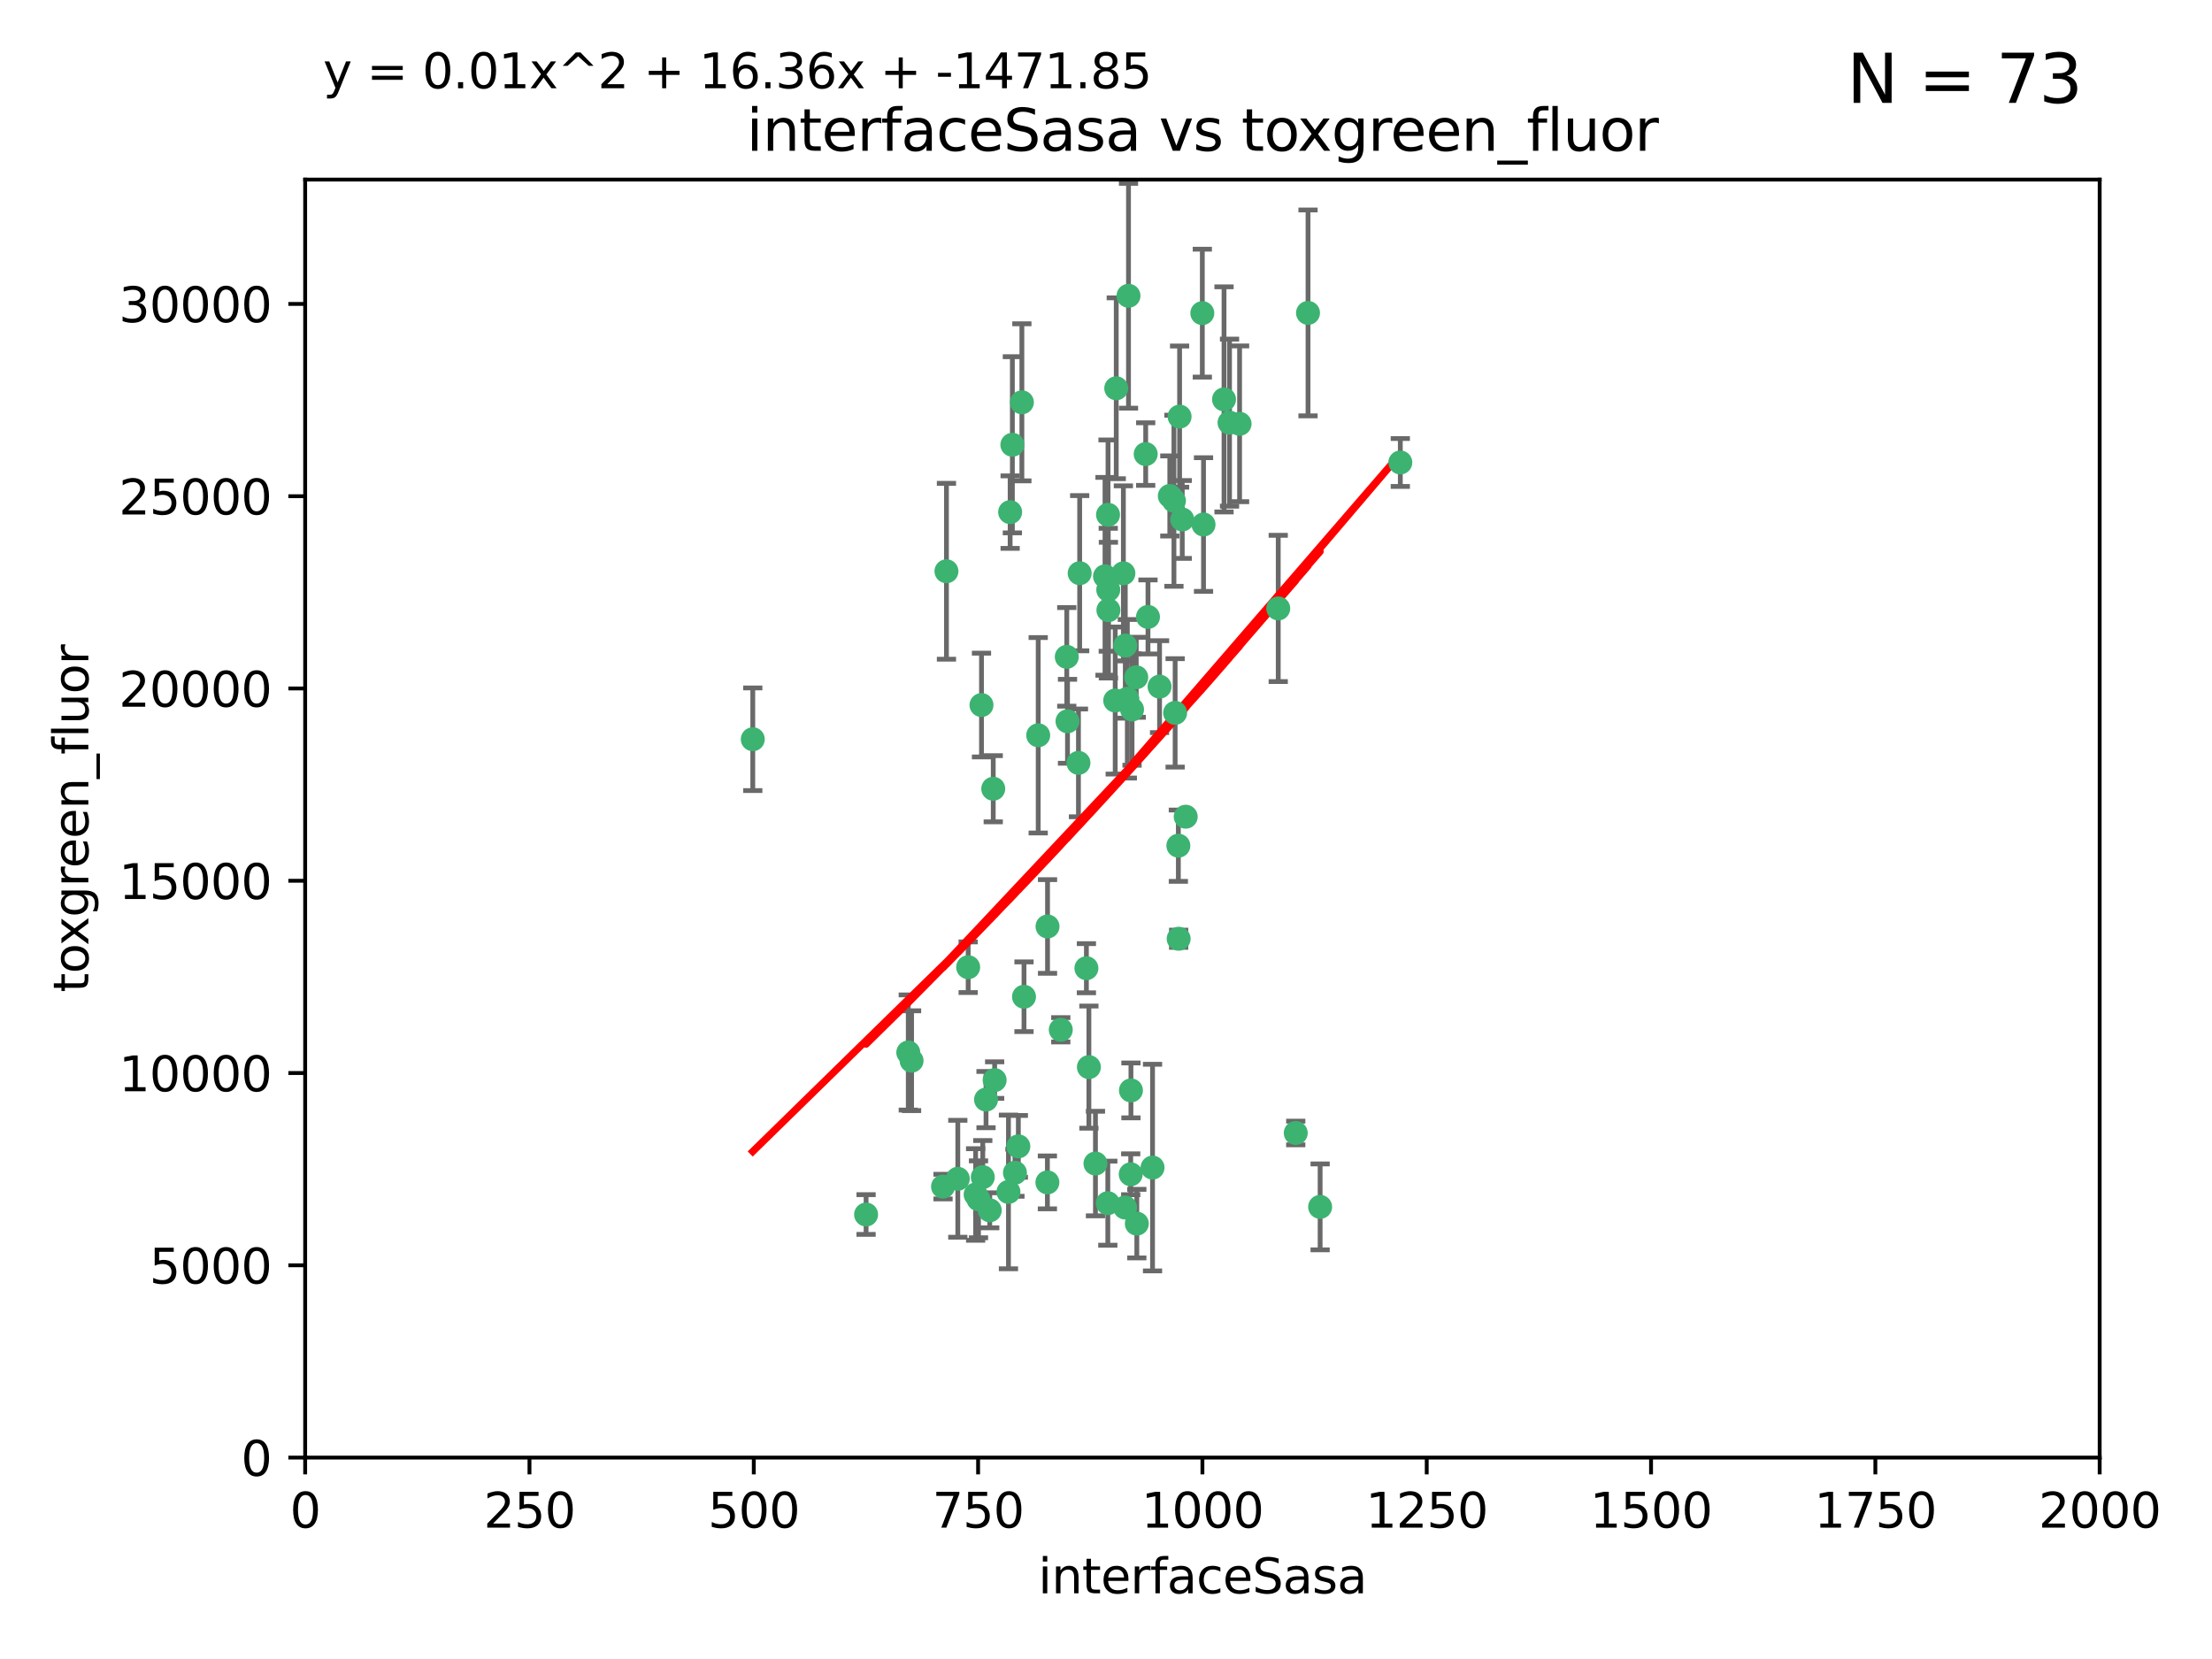 <?xml version="1.0" encoding="utf-8" standalone="no"?>
<!DOCTYPE svg PUBLIC "-//W3C//DTD SVG 1.1//EN"
  "http://www.w3.org/Graphics/SVG/1.1/DTD/svg11.dtd">
<svg xmlns:xlink="http://www.w3.org/1999/xlink" width="460.8pt" height="345.6pt" viewBox="0 0 460.8 345.6" xmlns="http://www.w3.org/2000/svg" version="1.1">
 <defs>
  <style type="text/css">*{stroke-linejoin: round; stroke-linecap: butt}</style>
 </defs>
 <g id="figure_1">
  <g id="patch_1">
   <path d="M 0 345.6 
L 460.8 345.6 
L 460.8 0 
L 0 0 
z
" style="fill: #ffffff"/>
  </g>
  <g id="axes_1">
   <g id="patch_2">
    <path d="M 63.571 303.64 
L 437.4 303.64 
L 437.4 37.411 
L 63.571 37.411 
z
" style="fill: #ffffff"/>
   </g>
   <g id="PathCollection_1">
    <defs>
     <path id="m805a5bcd91" d="M 0 1.118 
C 0.297 1.118 0.581 1 0.791 0.791 
C 1 0.581 1.118 0.297 1.118 0 
C 1.118 -0.297 1 -0.581 0.791 -0.791 
C 0.581 -1 0.297 -1.118 0 -1.118 
C -0.297 -1.118 -0.581 -1 -0.791 -0.791 
C -1 -0.581 -1.118 -0.297 -1.118 0 
C -1.118 0.297 -1 0.581 -0.791 0.791 
C -0.581 1 -0.297 1.118 0 1.118 
z
" style="stroke: #3cb371"/>
    </defs>
    <g clip-path="url(#p9a1a51a968)">
     <use xlink:href="#m805a5bcd91" x="243.693" y="103.319" style="fill: #3cb371; stroke: #3cb371"/>
     <use xlink:href="#m805a5bcd91" x="272.484" y="65.184" style="fill: #3cb371; stroke: #3cb371"/>
     <use xlink:href="#m805a5bcd91" x="234.418" y="134.491" style="fill: #3cb371; stroke: #3cb371"/>
     <use xlink:href="#m805a5bcd91" x="266.28" y="126.749" style="fill: #3cb371; stroke: #3cb371"/>
     <use xlink:href="#m805a5bcd91" x="250.716" y="109.268" style="fill: #3cb371; stroke: #3cb371"/>
     <use xlink:href="#m805a5bcd91" x="254.987" y="83.201" style="fill: #3cb371; stroke: #3cb371"/>
     <use xlink:href="#m805a5bcd91" x="212.875" y="83.811" style="fill: #3cb371; stroke: #3cb371"/>
     <use xlink:href="#m805a5bcd91" x="258.229" y="88.286" style="fill: #3cb371; stroke: #3cb371"/>
     <use xlink:href="#m805a5bcd91" x="241.557" y="143.039" style="fill: #3cb371; stroke: #3cb371"/>
     <use xlink:href="#m805a5bcd91" x="230.869" y="122.859" style="fill: #3cb371; stroke: #3cb371"/>
     <use xlink:href="#m805a5bcd91" x="230.194" y="120.054" style="fill: #3cb371; stroke: #3cb371"/>
     <use xlink:href="#m805a5bcd91" x="246.284" y="108.214" style="fill: #3cb371; stroke: #3cb371"/>
     <use xlink:href="#m805a5bcd91" x="244.553" y="104.315" style="fill: #3cb371; stroke: #3cb371"/>
     <use xlink:href="#m805a5bcd91" x="235.088" y="61.614" style="fill: #3cb371; stroke: #3cb371"/>
     <use xlink:href="#m805a5bcd91" x="232.318" y="145.935" style="fill: #3cb371; stroke: #3cb371"/>
     <use xlink:href="#m805a5bcd91" x="256.134" y="88.045" style="fill: #3cb371; stroke: #3cb371"/>
     <use xlink:href="#m805a5bcd91" x="232.534" y="80.887" style="fill: #3cb371; stroke: #3cb371"/>
     <use xlink:href="#m805a5bcd91" x="234.02" y="119.44" style="fill: #3cb371; stroke: #3cb371"/>
     <use xlink:href="#m805a5bcd91" x="238.669" y="94.593" style="fill: #3cb371; stroke: #3cb371"/>
     <use xlink:href="#m805a5bcd91" x="210.43" y="106.684" style="fill: #3cb371; stroke: #3cb371"/>
     <use xlink:href="#m805a5bcd91" x="226.319" y="201.695" style="fill: #3cb371; stroke: #3cb371"/>
     <use xlink:href="#m805a5bcd91" x="245.731" y="86.787" style="fill: #3cb371; stroke: #3cb371"/>
     <use xlink:href="#m805a5bcd91" x="222.381" y="150.259" style="fill: #3cb371; stroke: #3cb371"/>
     <use xlink:href="#m805a5bcd91" x="269.927" y="236.024" style="fill: #3cb371; stroke: #3cb371"/>
     <use xlink:href="#m805a5bcd91" x="240.095" y="243.228" style="fill: #3cb371; stroke: #3cb371"/>
     <use xlink:href="#m805a5bcd91" x="291.711" y="96.341" style="fill: #3cb371; stroke: #3cb371"/>
     <use xlink:href="#m805a5bcd91" x="224.916" y="119.409" style="fill: #3cb371; stroke: #3cb371"/>
     <use xlink:href="#m805a5bcd91" x="250.465" y="65.233" style="fill: #3cb371; stroke: #3cb371"/>
     <use xlink:href="#m805a5bcd91" x="204.462" y="146.874" style="fill: #3cb371; stroke: #3cb371"/>
     <use xlink:href="#m805a5bcd91" x="201.688" y="201.487" style="fill: #3cb371; stroke: #3cb371"/>
     <use xlink:href="#m805a5bcd91" x="204.731" y="245.224" style="fill: #3cb371; stroke: #3cb371"/>
     <use xlink:href="#m805a5bcd91" x="228.204" y="242.388" style="fill: #3cb371; stroke: #3cb371"/>
     <use xlink:href="#m805a5bcd91" x="226.837" y="222.299" style="fill: #3cb371; stroke: #3cb371"/>
     <use xlink:href="#m805a5bcd91" x="236.82" y="254.906" style="fill: #3cb371; stroke: #3cb371"/>
     <use xlink:href="#m805a5bcd91" x="222.228" y="136.835" style="fill: #3cb371; stroke: #3cb371"/>
     <use xlink:href="#m805a5bcd91" x="230.822" y="107.234" style="fill: #3cb371; stroke: #3cb371"/>
     <use xlink:href="#m805a5bcd91" x="224.662" y="158.921" style="fill: #3cb371; stroke: #3cb371"/>
     <use xlink:href="#m805a5bcd91" x="275.007" y="251.417" style="fill: #3cb371; stroke: #3cb371"/>
     <use xlink:href="#m805a5bcd91" x="236.699" y="141.091" style="fill: #3cb371; stroke: #3cb371"/>
     <use xlink:href="#m805a5bcd91" x="230.901" y="127.107" style="fill: #3cb371; stroke: #3cb371"/>
     <use xlink:href="#m805a5bcd91" x="234.375" y="251.547" style="fill: #3cb371; stroke: #3cb371"/>
     <use xlink:href="#m805a5bcd91" x="212.14" y="238.808" style="fill: #3cb371; stroke: #3cb371"/>
     <use xlink:href="#m805a5bcd91" x="245.473" y="176.169" style="fill: #3cb371; stroke: #3cb371"/>
     <use xlink:href="#m805a5bcd91" x="206.91" y="164.309" style="fill: #3cb371; stroke: #3cb371"/>
     <use xlink:href="#m805a5bcd91" x="235.596" y="227.152" style="fill: #3cb371; stroke: #3cb371"/>
     <use xlink:href="#m805a5bcd91" x="218.219" y="193.002" style="fill: #3cb371; stroke: #3cb371"/>
     <use xlink:href="#m805a5bcd91" x="230.779" y="250.642" style="fill: #3cb371; stroke: #3cb371"/>
     <use xlink:href="#m805a5bcd91" x="210.08" y="248.301" style="fill: #3cb371; stroke: #3cb371"/>
     <use xlink:href="#m805a5bcd91" x="239.146" y="128.518" style="fill: #3cb371; stroke: #3cb371"/>
     <use xlink:href="#m805a5bcd91" x="203.841" y="249.837" style="fill: #3cb371; stroke: #3cb371"/>
     <use xlink:href="#m805a5bcd91" x="189.211" y="219.251" style="fill: #3cb371; stroke: #3cb371"/>
     <use xlink:href="#m805a5bcd91" x="244.803" y="148.507" style="fill: #3cb371; stroke: #3cb371"/>
     <use xlink:href="#m805a5bcd91" x="203.241" y="248.836" style="fill: #3cb371; stroke: #3cb371"/>
     <use xlink:href="#m805a5bcd91" x="216.278" y="153.171" style="fill: #3cb371; stroke: #3cb371"/>
     <use xlink:href="#m805a5bcd91" x="245.536" y="195.558" style="fill: #3cb371; stroke: #3cb371"/>
     <use xlink:href="#m805a5bcd91" x="206.181" y="252.131" style="fill: #3cb371; stroke: #3cb371"/>
     <use xlink:href="#m805a5bcd91" x="220.981" y="214.524" style="fill: #3cb371; stroke: #3cb371"/>
     <use xlink:href="#m805a5bcd91" x="213.318" y="207.64" style="fill: #3cb371; stroke: #3cb371"/>
     <use xlink:href="#m805a5bcd91" x="235.826" y="147.801" style="fill: #3cb371; stroke: #3cb371"/>
     <use xlink:href="#m805a5bcd91" x="196.452" y="247.192" style="fill: #3cb371; stroke: #3cb371"/>
     <use xlink:href="#m805a5bcd91" x="218.192" y="246.317" style="fill: #3cb371; stroke: #3cb371"/>
     <use xlink:href="#m805a5bcd91" x="247.005" y="170.133" style="fill: #3cb371; stroke: #3cb371"/>
     <use xlink:href="#m805a5bcd91" x="189.899" y="220.964" style="fill: #3cb371; stroke: #3cb371"/>
     <use xlink:href="#m805a5bcd91" x="180.421" y="253.008" style="fill: #3cb371; stroke: #3cb371"/>
     <use xlink:href="#m805a5bcd91" x="205.407" y="229.064" style="fill: #3cb371; stroke: #3cb371"/>
     <use xlink:href="#m805a5bcd91" x="234.846" y="145.567" style="fill: #3cb371; stroke: #3cb371"/>
     <use xlink:href="#m805a5bcd91" x="210.895" y="92.655" style="fill: #3cb371; stroke: #3cb371"/>
     <use xlink:href="#m805a5bcd91" x="197.163" y="119.004" style="fill: #3cb371; stroke: #3cb371"/>
     <use xlink:href="#m805a5bcd91" x="211.432" y="244.305" style="fill: #3cb371; stroke: #3cb371"/>
     <use xlink:href="#m805a5bcd91" x="199.529" y="245.561" style="fill: #3cb371; stroke: #3cb371"/>
     <use xlink:href="#m805a5bcd91" x="235.549" y="244.625" style="fill: #3cb371; stroke: #3cb371"/>
     <use xlink:href="#m805a5bcd91" x="207.202" y="225.004" style="fill: #3cb371; stroke: #3cb371"/>
     <use xlink:href="#m805a5bcd91" x="156.817" y="153.996" style="fill: #3cb371; stroke: #3cb371"/>
    </g>
   </g>
   <g id="matplotlib.axis_1">
    <g id="xtick_1">
     <g id="line2d_1">
      <defs>
       <path id="m4e8e77e589" d="M 0 0 
L 0 3.5 
" style="stroke: #000000; stroke-width: 0.8"/>
      </defs>
      <g>
       <use xlink:href="#m4e8e77e589" x="63.571" y="303.64" style="stroke: #000000; stroke-width: 0.8"/>
      </g>
     </g>
     <g id="text_1">
      <!-- 0 -->
      <g transform="translate(60.39 318.238)scale(0.1 -0.1)">
       <defs>
        <path id="DejaVuSans-30" d="M 2034 4250 
Q 1547 4250 1301 3770 
Q 1056 3291 1056 2328 
Q 1056 1369 1301 889 
Q 1547 409 2034 409 
Q 2525 409 2770 889 
Q 3016 1369 3016 2328 
Q 3016 3291 2770 3770 
Q 2525 4250 2034 4250 
z
M 2034 4750 
Q 2819 4750 3233 4129 
Q 3647 3509 3647 2328 
Q 3647 1150 3233 529 
Q 2819 -91 2034 -91 
Q 1250 -91 836 529 
Q 422 1150 422 2328 
Q 422 3509 836 4129 
Q 1250 4750 2034 4750 
z
" transform="scale(0.016)"/>
       </defs>
       <use xlink:href="#DejaVuSans-30"/>
      </g>
     </g>
    </g>
    <g id="xtick_2">
     <g id="line2d_2">
      <g>
       <use xlink:href="#m4e8e77e589" x="110.3" y="303.64" style="stroke: #000000; stroke-width: 0.8"/>
      </g>
     </g>
     <g id="text_2">
      <!-- 250 -->
      <g transform="translate(100.756 318.238)scale(0.1 -0.1)">
       <defs>
        <path id="DejaVuSans-32" d="M 1228 531 
L 3431 531 
L 3431 0 
L 469 0 
L 469 531 
Q 828 903 1448 1529 
Q 2069 2156 2228 2338 
Q 2531 2678 2651 2914 
Q 2772 3150 2772 3378 
Q 2772 3750 2511 3984 
Q 2250 4219 1831 4219 
Q 1534 4219 1204 4116 
Q 875 4013 500 3803 
L 500 4441 
Q 881 4594 1212 4672 
Q 1544 4750 1819 4750 
Q 2544 4750 2975 4387 
Q 3406 4025 3406 3419 
Q 3406 3131 3298 2873 
Q 3191 2616 2906 2266 
Q 2828 2175 2409 1742 
Q 1991 1309 1228 531 
z
" transform="scale(0.016)"/>
        <path id="DejaVuSans-35" d="M 691 4666 
L 3169 4666 
L 3169 4134 
L 1269 4134 
L 1269 2991 
Q 1406 3038 1543 3061 
Q 1681 3084 1819 3084 
Q 2600 3084 3056 2656 
Q 3513 2228 3513 1497 
Q 3513 744 3044 326 
Q 2575 -91 1722 -91 
Q 1428 -91 1123 -41 
Q 819 9 494 109 
L 494 744 
Q 775 591 1075 516 
Q 1375 441 1709 441 
Q 2250 441 2565 725 
Q 2881 1009 2881 1497 
Q 2881 1984 2565 2268 
Q 2250 2553 1709 2553 
Q 1456 2553 1204 2497 
Q 953 2441 691 2322 
L 691 4666 
z
" transform="scale(0.016)"/>
       </defs>
       <use xlink:href="#DejaVuSans-32"/>
       <use xlink:href="#DejaVuSans-35" x="63.623"/>
       <use xlink:href="#DejaVuSans-30" x="127.246"/>
      </g>
     </g>
    </g>
    <g id="xtick_3">
     <g id="line2d_3">
      <g>
       <use xlink:href="#m4e8e77e589" x="157.028" y="303.64" style="stroke: #000000; stroke-width: 0.8"/>
      </g>
     </g>
     <g id="text_3">
      <!-- 500 -->
      <g transform="translate(147.485 318.238)scale(0.1 -0.1)">
       <use xlink:href="#DejaVuSans-35"/>
       <use xlink:href="#DejaVuSans-30" x="63.623"/>
       <use xlink:href="#DejaVuSans-30" x="127.246"/>
      </g>
     </g>
    </g>
    <g id="xtick_4">
     <g id="line2d_4">
      <g>
       <use xlink:href="#m4e8e77e589" x="203.757" y="303.64" style="stroke: #000000; stroke-width: 0.8"/>
      </g>
     </g>
     <g id="text_4">
      <!-- 750 -->
      <g transform="translate(194.213 318.238)scale(0.1 -0.1)">
       <defs>
        <path id="DejaVuSans-37" d="M 525 4666 
L 3525 4666 
L 3525 4397 
L 1831 0 
L 1172 0 
L 2766 4134 
L 525 4134 
L 525 4666 
z
" transform="scale(0.016)"/>
       </defs>
       <use xlink:href="#DejaVuSans-37"/>
       <use xlink:href="#DejaVuSans-35" x="63.623"/>
       <use xlink:href="#DejaVuSans-30" x="127.246"/>
      </g>
     </g>
    </g>
    <g id="xtick_5">
     <g id="line2d_5">
      <g>
       <use xlink:href="#m4e8e77e589" x="250.486" y="303.64" style="stroke: #000000; stroke-width: 0.8"/>
      </g>
     </g>
     <g id="text_5">
      <!-- 1000 -->
      <g transform="translate(237.761 318.238)scale(0.1 -0.1)">
       <defs>
        <path id="DejaVuSans-31" d="M 794 531 
L 1825 531 
L 1825 4091 
L 703 3866 
L 703 4441 
L 1819 4666 
L 2450 4666 
L 2450 531 
L 3481 531 
L 3481 0 
L 794 0 
L 794 531 
z
" transform="scale(0.016)"/>
       </defs>
       <use xlink:href="#DejaVuSans-31"/>
       <use xlink:href="#DejaVuSans-30" x="63.623"/>
       <use xlink:href="#DejaVuSans-30" x="127.246"/>
       <use xlink:href="#DejaVuSans-30" x="190.869"/>
      </g>
     </g>
    </g>
    <g id="xtick_6">
     <g id="line2d_6">
      <g>
       <use xlink:href="#m4e8e77e589" x="297.214" y="303.64" style="stroke: #000000; stroke-width: 0.8"/>
      </g>
     </g>
     <g id="text_6">
      <!-- 1250 -->
      <g transform="translate(284.489 318.238)scale(0.1 -0.1)">
       <use xlink:href="#DejaVuSans-31"/>
       <use xlink:href="#DejaVuSans-32" x="63.623"/>
       <use xlink:href="#DejaVuSans-35" x="127.246"/>
       <use xlink:href="#DejaVuSans-30" x="190.869"/>
      </g>
     </g>
    </g>
    <g id="xtick_7">
     <g id="line2d_7">
      <g>
       <use xlink:href="#m4e8e77e589" x="343.943" y="303.64" style="stroke: #000000; stroke-width: 0.8"/>
      </g>
     </g>
     <g id="text_7">
      <!-- 1500 -->
      <g transform="translate(331.218 318.238)scale(0.1 -0.1)">
       <use xlink:href="#DejaVuSans-31"/>
       <use xlink:href="#DejaVuSans-35" x="63.623"/>
       <use xlink:href="#DejaVuSans-30" x="127.246"/>
       <use xlink:href="#DejaVuSans-30" x="190.869"/>
      </g>
     </g>
    </g>
    <g id="xtick_8">
     <g id="line2d_8">
      <g>
       <use xlink:href="#m4e8e77e589" x="390.671" y="303.64" style="stroke: #000000; stroke-width: 0.8"/>
      </g>
     </g>
     <g id="text_8">
      <!-- 1750 -->
      <g transform="translate(377.946 318.238)scale(0.1 -0.1)">
       <use xlink:href="#DejaVuSans-31"/>
       <use xlink:href="#DejaVuSans-37" x="63.623"/>
       <use xlink:href="#DejaVuSans-35" x="127.246"/>
       <use xlink:href="#DejaVuSans-30" x="190.869"/>
      </g>
     </g>
    </g>
    <g id="xtick_9">
     <g id="line2d_9">
      <g>
       <use xlink:href="#m4e8e77e589" x="437.4" y="303.64" style="stroke: #000000; stroke-width: 0.8"/>
      </g>
     </g>
     <g id="text_9">
      <!-- 2000 -->
      <g transform="translate(424.675 318.238)scale(0.1 -0.1)">
       <use xlink:href="#DejaVuSans-32"/>
       <use xlink:href="#DejaVuSans-30" x="63.623"/>
       <use xlink:href="#DejaVuSans-30" x="127.246"/>
       <use xlink:href="#DejaVuSans-30" x="190.869"/>
      </g>
     </g>
    </g>
    <g id="text_10">
     <!-- interfaceSasa -->
     <g transform="translate(216.279 331.917)scale(0.1 -0.1)">
      <defs>
       <path id="DejaVuSans-69" d="M 603 3500 
L 1178 3500 
L 1178 0 
L 603 0 
L 603 3500 
z
M 603 4863 
L 1178 4863 
L 1178 4134 
L 603 4134 
L 603 4863 
z
" transform="scale(0.016)"/>
       <path id="DejaVuSans-6e" d="M 3513 2113 
L 3513 0 
L 2938 0 
L 2938 2094 
Q 2938 2591 2744 2837 
Q 2550 3084 2163 3084 
Q 1697 3084 1428 2787 
Q 1159 2491 1159 1978 
L 1159 0 
L 581 0 
L 581 3500 
L 1159 3500 
L 1159 2956 
Q 1366 3272 1645 3428 
Q 1925 3584 2291 3584 
Q 2894 3584 3203 3211 
Q 3513 2838 3513 2113 
z
" transform="scale(0.016)"/>
       <path id="DejaVuSans-74" d="M 1172 4494 
L 1172 3500 
L 2356 3500 
L 2356 3053 
L 1172 3053 
L 1172 1153 
Q 1172 725 1289 603 
Q 1406 481 1766 481 
L 2356 481 
L 2356 0 
L 1766 0 
Q 1100 0 847 248 
Q 594 497 594 1153 
L 594 3053 
L 172 3053 
L 172 3500 
L 594 3500 
L 594 4494 
L 1172 4494 
z
" transform="scale(0.016)"/>
       <path id="DejaVuSans-65" d="M 3597 1894 
L 3597 1613 
L 953 1613 
Q 991 1019 1311 708 
Q 1631 397 2203 397 
Q 2534 397 2845 478 
Q 3156 559 3463 722 
L 3463 178 
Q 3153 47 2828 -22 
Q 2503 -91 2169 -91 
Q 1331 -91 842 396 
Q 353 884 353 1716 
Q 353 2575 817 3079 
Q 1281 3584 2069 3584 
Q 2775 3584 3186 3129 
Q 3597 2675 3597 1894 
z
M 3022 2063 
Q 3016 2534 2758 2815 
Q 2500 3097 2075 3097 
Q 1594 3097 1305 2825 
Q 1016 2553 972 2059 
L 3022 2063 
z
" transform="scale(0.016)"/>
       <path id="DejaVuSans-72" d="M 2631 2963 
Q 2534 3019 2420 3045 
Q 2306 3072 2169 3072 
Q 1681 3072 1420 2755 
Q 1159 2438 1159 1844 
L 1159 0 
L 581 0 
L 581 3500 
L 1159 3500 
L 1159 2956 
Q 1341 3275 1631 3429 
Q 1922 3584 2338 3584 
Q 2397 3584 2469 3576 
Q 2541 3569 2628 3553 
L 2631 2963 
z
" transform="scale(0.016)"/>
       <path id="DejaVuSans-66" d="M 2375 4863 
L 2375 4384 
L 1825 4384 
Q 1516 4384 1395 4259 
Q 1275 4134 1275 3809 
L 1275 3500 
L 2222 3500 
L 2222 3053 
L 1275 3053 
L 1275 0 
L 697 0 
L 697 3053 
L 147 3053 
L 147 3500 
L 697 3500 
L 697 3744 
Q 697 4328 969 4595 
Q 1241 4863 1831 4863 
L 2375 4863 
z
" transform="scale(0.016)"/>
       <path id="DejaVuSans-61" d="M 2194 1759 
Q 1497 1759 1228 1600 
Q 959 1441 959 1056 
Q 959 750 1161 570 
Q 1363 391 1709 391 
Q 2188 391 2477 730 
Q 2766 1069 2766 1631 
L 2766 1759 
L 2194 1759 
z
M 3341 1997 
L 3341 0 
L 2766 0 
L 2766 531 
Q 2569 213 2275 61 
Q 1981 -91 1556 -91 
Q 1019 -91 701 211 
Q 384 513 384 1019 
Q 384 1609 779 1909 
Q 1175 2209 1959 2209 
L 2766 2209 
L 2766 2266 
Q 2766 2663 2505 2880 
Q 2244 3097 1772 3097 
Q 1472 3097 1187 3025 
Q 903 2953 641 2809 
L 641 3341 
Q 956 3463 1253 3523 
Q 1550 3584 1831 3584 
Q 2591 3584 2966 3190 
Q 3341 2797 3341 1997 
z
" transform="scale(0.016)"/>
       <path id="DejaVuSans-63" d="M 3122 3366 
L 3122 2828 
Q 2878 2963 2633 3030 
Q 2388 3097 2138 3097 
Q 1578 3097 1268 2742 
Q 959 2388 959 1747 
Q 959 1106 1268 751 
Q 1578 397 2138 397 
Q 2388 397 2633 464 
Q 2878 531 3122 666 
L 3122 134 
Q 2881 22 2623 -34 
Q 2366 -91 2075 -91 
Q 1284 -91 818 406 
Q 353 903 353 1747 
Q 353 2603 823 3093 
Q 1294 3584 2113 3584 
Q 2378 3584 2631 3529 
Q 2884 3475 3122 3366 
z
" transform="scale(0.016)"/>
       <path id="DejaVuSans-53" d="M 3425 4513 
L 3425 3897 
Q 3066 4069 2747 4153 
Q 2428 4238 2131 4238 
Q 1616 4238 1336 4038 
Q 1056 3838 1056 3469 
Q 1056 3159 1242 3001 
Q 1428 2844 1947 2747 
L 2328 2669 
Q 3034 2534 3370 2195 
Q 3706 1856 3706 1288 
Q 3706 609 3251 259 
Q 2797 -91 1919 -91 
Q 1588 -91 1214 -16 
Q 841 59 441 206 
L 441 856 
Q 825 641 1194 531 
Q 1563 422 1919 422 
Q 2459 422 2753 634 
Q 3047 847 3047 1241 
Q 3047 1584 2836 1778 
Q 2625 1972 2144 2069 
L 1759 2144 
Q 1053 2284 737 2584 
Q 422 2884 422 3419 
Q 422 4038 858 4394 
Q 1294 4750 2059 4750 
Q 2388 4750 2728 4690 
Q 3069 4631 3425 4513 
z
" transform="scale(0.016)"/>
       <path id="DejaVuSans-73" d="M 2834 3397 
L 2834 2853 
Q 2591 2978 2328 3040 
Q 2066 3103 1784 3103 
Q 1356 3103 1142 2972 
Q 928 2841 928 2578 
Q 928 2378 1081 2264 
Q 1234 2150 1697 2047 
L 1894 2003 
Q 2506 1872 2764 1633 
Q 3022 1394 3022 966 
Q 3022 478 2636 193 
Q 2250 -91 1575 -91 
Q 1294 -91 989 -36 
Q 684 19 347 128 
L 347 722 
Q 666 556 975 473 
Q 1284 391 1588 391 
Q 1994 391 2212 530 
Q 2431 669 2431 922 
Q 2431 1156 2273 1281 
Q 2116 1406 1581 1522 
L 1381 1569 
Q 847 1681 609 1914 
Q 372 2147 372 2553 
Q 372 3047 722 3315 
Q 1072 3584 1716 3584 
Q 2034 3584 2315 3537 
Q 2597 3491 2834 3397 
z
" transform="scale(0.016)"/>
      </defs>
      <use xlink:href="#DejaVuSans-69"/>
      <use xlink:href="#DejaVuSans-6e" x="27.783"/>
      <use xlink:href="#DejaVuSans-74" x="91.162"/>
      <use xlink:href="#DejaVuSans-65" x="130.371"/>
      <use xlink:href="#DejaVuSans-72" x="191.895"/>
      <use xlink:href="#DejaVuSans-66" x="233.008"/>
      <use xlink:href="#DejaVuSans-61" x="268.213"/>
      <use xlink:href="#DejaVuSans-63" x="329.492"/>
      <use xlink:href="#DejaVuSans-65" x="384.473"/>
      <use xlink:href="#DejaVuSans-53" x="445.996"/>
      <use xlink:href="#DejaVuSans-61" x="509.473"/>
      <use xlink:href="#DejaVuSans-73" x="570.752"/>
      <use xlink:href="#DejaVuSans-61" x="622.852"/>
     </g>
    </g>
   </g>
   <g id="matplotlib.axis_2">
    <g id="ytick_1">
     <g id="line2d_10">
      <defs>
       <path id="m30be58e582" d="M 0 0 
L -3.5 0 
" style="stroke: #000000; stroke-width: 0.8"/>
      </defs>
      <g>
       <use xlink:href="#m30be58e582" x="63.571" y="303.64" style="stroke: #000000; stroke-width: 0.8"/>
      </g>
     </g>
     <g id="text_11">
      <!-- 0 -->
      <g transform="translate(50.209 307.439)scale(0.1 -0.1)">
       <use xlink:href="#DejaVuSans-30"/>
      </g>
     </g>
    </g>
    <g id="ytick_2">
     <g id="line2d_11">
      <g>
       <use xlink:href="#m30be58e582" x="63.571" y="263.586" style="stroke: #000000; stroke-width: 0.8"/>
      </g>
     </g>
     <g id="text_12">
      <!-- 5000 -->
      <g transform="translate(31.121 267.385)scale(0.1 -0.1)">
       <use xlink:href="#DejaVuSans-35"/>
       <use xlink:href="#DejaVuSans-30" x="63.623"/>
       <use xlink:href="#DejaVuSans-30" x="127.246"/>
       <use xlink:href="#DejaVuSans-30" x="190.869"/>
      </g>
     </g>
    </g>
    <g id="ytick_3">
     <g id="line2d_12">
      <g>
       <use xlink:href="#m30be58e582" x="63.571" y="223.532" style="stroke: #000000; stroke-width: 0.8"/>
      </g>
     </g>
     <g id="text_13">
      <!-- 10000 -->
      <g transform="translate(24.759 227.331)scale(0.1 -0.1)">
       <use xlink:href="#DejaVuSans-31"/>
       <use xlink:href="#DejaVuSans-30" x="63.623"/>
       <use xlink:href="#DejaVuSans-30" x="127.246"/>
       <use xlink:href="#DejaVuSans-30" x="190.869"/>
       <use xlink:href="#DejaVuSans-30" x="254.492"/>
      </g>
     </g>
    </g>
    <g id="ytick_4">
     <g id="line2d_13">
      <g>
       <use xlink:href="#m30be58e582" x="63.571" y="183.478" style="stroke: #000000; stroke-width: 0.8"/>
      </g>
     </g>
     <g id="text_14">
      <!-- 15000 -->
      <g transform="translate(24.759 187.278)scale(0.1 -0.1)">
       <use xlink:href="#DejaVuSans-31"/>
       <use xlink:href="#DejaVuSans-35" x="63.623"/>
       <use xlink:href="#DejaVuSans-30" x="127.246"/>
       <use xlink:href="#DejaVuSans-30" x="190.869"/>
       <use xlink:href="#DejaVuSans-30" x="254.492"/>
      </g>
     </g>
    </g>
    <g id="ytick_5">
     <g id="line2d_14">
      <g>
       <use xlink:href="#m30be58e582" x="63.571" y="143.424" style="stroke: #000000; stroke-width: 0.8"/>
      </g>
     </g>
     <g id="text_15">
      <!-- 20000 -->
      <g transform="translate(24.759 147.224)scale(0.1 -0.1)">
       <use xlink:href="#DejaVuSans-32"/>
       <use xlink:href="#DejaVuSans-30" x="63.623"/>
       <use xlink:href="#DejaVuSans-30" x="127.246"/>
       <use xlink:href="#DejaVuSans-30" x="190.869"/>
       <use xlink:href="#DejaVuSans-30" x="254.492"/>
      </g>
     </g>
    </g>
    <g id="ytick_6">
     <g id="line2d_15">
      <g>
       <use xlink:href="#m30be58e582" x="63.571" y="103.371" style="stroke: #000000; stroke-width: 0.8"/>
      </g>
     </g>
     <g id="text_16">
      <!-- 25000 -->
      <g transform="translate(24.759 107.17)scale(0.1 -0.1)">
       <use xlink:href="#DejaVuSans-32"/>
       <use xlink:href="#DejaVuSans-35" x="63.623"/>
       <use xlink:href="#DejaVuSans-30" x="127.246"/>
       <use xlink:href="#DejaVuSans-30" x="190.869"/>
       <use xlink:href="#DejaVuSans-30" x="254.492"/>
      </g>
     </g>
    </g>
    <g id="ytick_7">
     <g id="line2d_16">
      <g>
       <use xlink:href="#m30be58e582" x="63.571" y="63.317" style="stroke: #000000; stroke-width: 0.8"/>
      </g>
     </g>
     <g id="text_17">
      <!-- 30000 -->
      <g transform="translate(24.759 67.116)scale(0.1 -0.1)">
       <defs>
        <path id="DejaVuSans-33" d="M 2597 2516 
Q 3050 2419 3304 2112 
Q 3559 1806 3559 1356 
Q 3559 666 3084 287 
Q 2609 -91 1734 -91 
Q 1441 -91 1130 -33 
Q 819 25 488 141 
L 488 750 
Q 750 597 1062 519 
Q 1375 441 1716 441 
Q 2309 441 2620 675 
Q 2931 909 2931 1356 
Q 2931 1769 2642 2001 
Q 2353 2234 1838 2234 
L 1294 2234 
L 1294 2753 
L 1863 2753 
Q 2328 2753 2575 2939 
Q 2822 3125 2822 3475 
Q 2822 3834 2567 4026 
Q 2313 4219 1838 4219 
Q 1578 4219 1281 4162 
Q 984 4106 628 3988 
L 628 4550 
Q 988 4650 1302 4700 
Q 1616 4750 1894 4750 
Q 2613 4750 3031 4423 
Q 3450 4097 3450 3541 
Q 3450 3153 3228 2886 
Q 3006 2619 2597 2516 
z
" transform="scale(0.016)"/>
       </defs>
       <use xlink:href="#DejaVuSans-33"/>
       <use xlink:href="#DejaVuSans-30" x="63.623"/>
       <use xlink:href="#DejaVuSans-30" x="127.246"/>
       <use xlink:href="#DejaVuSans-30" x="190.869"/>
       <use xlink:href="#DejaVuSans-30" x="254.492"/>
      </g>
     </g>
    </g>
    <g id="text_18">
     <!-- toxgreen_fluor -->
     <g transform="translate(18.401 206.72)rotate(-90)scale(0.1 -0.1)">
      <defs>
       <path id="DejaVuSans-6f" d="M 1959 3097 
Q 1497 3097 1228 2736 
Q 959 2375 959 1747 
Q 959 1119 1226 758 
Q 1494 397 1959 397 
Q 2419 397 2687 759 
Q 2956 1122 2956 1747 
Q 2956 2369 2687 2733 
Q 2419 3097 1959 3097 
z
M 1959 3584 
Q 2709 3584 3137 3096 
Q 3566 2609 3566 1747 
Q 3566 888 3137 398 
Q 2709 -91 1959 -91 
Q 1206 -91 779 398 
Q 353 888 353 1747 
Q 353 2609 779 3096 
Q 1206 3584 1959 3584 
z
" transform="scale(0.016)"/>
       <path id="DejaVuSans-78" d="M 3513 3500 
L 2247 1797 
L 3578 0 
L 2900 0 
L 1881 1375 
L 863 0 
L 184 0 
L 1544 1831 
L 300 3500 
L 978 3500 
L 1906 2253 
L 2834 3500 
L 3513 3500 
z
" transform="scale(0.016)"/>
       <path id="DejaVuSans-67" d="M 2906 1791 
Q 2906 2416 2648 2759 
Q 2391 3103 1925 3103 
Q 1463 3103 1205 2759 
Q 947 2416 947 1791 
Q 947 1169 1205 825 
Q 1463 481 1925 481 
Q 2391 481 2648 825 
Q 2906 1169 2906 1791 
z
M 3481 434 
Q 3481 -459 3084 -895 
Q 2688 -1331 1869 -1331 
Q 1566 -1331 1297 -1286 
Q 1028 -1241 775 -1147 
L 775 -588 
Q 1028 -725 1275 -790 
Q 1522 -856 1778 -856 
Q 2344 -856 2625 -561 
Q 2906 -266 2906 331 
L 2906 616 
Q 2728 306 2450 153 
Q 2172 0 1784 0 
Q 1141 0 747 490 
Q 353 981 353 1791 
Q 353 2603 747 3093 
Q 1141 3584 1784 3584 
Q 2172 3584 2450 3431 
Q 2728 3278 2906 2969 
L 2906 3500 
L 3481 3500 
L 3481 434 
z
" transform="scale(0.016)"/>
       <path id="DejaVuSans-5f" d="M 3263 -1063 
L 3263 -1509 
L -63 -1509 
L -63 -1063 
L 3263 -1063 
z
" transform="scale(0.016)"/>
       <path id="DejaVuSans-6c" d="M 603 4863 
L 1178 4863 
L 1178 0 
L 603 0 
L 603 4863 
z
" transform="scale(0.016)"/>
       <path id="DejaVuSans-75" d="M 544 1381 
L 544 3500 
L 1119 3500 
L 1119 1403 
Q 1119 906 1312 657 
Q 1506 409 1894 409 
Q 2359 409 2629 706 
Q 2900 1003 2900 1516 
L 2900 3500 
L 3475 3500 
L 3475 0 
L 2900 0 
L 2900 538 
Q 2691 219 2414 64 
Q 2138 -91 1772 -91 
Q 1169 -91 856 284 
Q 544 659 544 1381 
z
M 1991 3584 
L 1991 3584 
z
" transform="scale(0.016)"/>
      </defs>
      <use xlink:href="#DejaVuSans-74"/>
      <use xlink:href="#DejaVuSans-6f" x="39.209"/>
      <use xlink:href="#DejaVuSans-78" x="97.266"/>
      <use xlink:href="#DejaVuSans-67" x="156.445"/>
      <use xlink:href="#DejaVuSans-72" x="219.922"/>
      <use xlink:href="#DejaVuSans-65" x="258.785"/>
      <use xlink:href="#DejaVuSans-65" x="320.309"/>
      <use xlink:href="#DejaVuSans-6e" x="381.832"/>
      <use xlink:href="#DejaVuSans-5f" x="445.211"/>
      <use xlink:href="#DejaVuSans-66" x="495.211"/>
      <use xlink:href="#DejaVuSans-6c" x="530.416"/>
      <use xlink:href="#DejaVuSans-75" x="558.199"/>
      <use xlink:href="#DejaVuSans-6f" x="621.578"/>
      <use xlink:href="#DejaVuSans-72" x="682.76"/>
     </g>
    </g>
   </g>
   <g id="LineCollection_1">
    <path d="M 243.693 111.662 
L 243.693 94.976 
" clip-path="url(#p9a1a51a968)" style="fill: none; stroke: #696969"/>
    <path d="M 272.484 86.629 
L 272.484 43.739 
" clip-path="url(#p9a1a51a968)" style="fill: none; stroke: #696969"/>
    <path d="M 234.418 149.606 
L 234.418 119.375 
" clip-path="url(#p9a1a51a968)" style="fill: none; stroke: #696969"/>
    <path d="M 266.28 141.983 
L 266.28 111.515 
" clip-path="url(#p9a1a51a968)" style="fill: none; stroke: #696969"/>
    <path d="M 250.716 123.191 
L 250.716 95.346 
" clip-path="url(#p9a1a51a968)" style="fill: none; stroke: #696969"/>
    <path d="M 254.987 106.648 
L 254.987 59.753 
" clip-path="url(#p9a1a51a968)" style="fill: none; stroke: #696969"/>
    <path d="M 212.875 100.173 
L 212.875 67.45 
" clip-path="url(#p9a1a51a968)" style="fill: none; stroke: #696969"/>
    <path d="M 258.229 104.51 
L 258.229 72.063 
" clip-path="url(#p9a1a51a968)" style="fill: none; stroke: #696969"/>
    <path d="M 241.557 152.61 
L 241.557 133.468 
" clip-path="url(#p9a1a51a968)" style="fill: none; stroke: #696969"/>
    <path d="M 230.869 135.667 
L 230.869 110.051 
" clip-path="url(#p9a1a51a968)" style="fill: none; stroke: #696969"/>
    <path d="M 230.194 140.659 
L 230.194 99.45 
" clip-path="url(#p9a1a51a968)" style="fill: none; stroke: #696969"/>
    <path d="M 246.284 116.326 
L 246.284 100.101 
" clip-path="url(#p9a1a51a968)" style="fill: none; stroke: #696969"/>
    <path d="M 244.553 122.133 
L 244.553 86.497 
" clip-path="url(#p9a1a51a968)" style="fill: none; stroke: #696969"/>
    <path d="M 235.088 85.029 
L 235.088 38.199 
" clip-path="url(#p9a1a51a968)" style="fill: none; stroke: #696969"/>
    <path d="M 232.318 161.248 
L 232.318 130.622 
" clip-path="url(#p9a1a51a968)" style="fill: none; stroke: #696969"/>
    <path d="M 256.134 105.444 
L 256.134 70.646 
" clip-path="url(#p9a1a51a968)" style="fill: none; stroke: #696969"/>
    <path d="M 232.534 99.727 
L 232.534 62.047 
" clip-path="url(#p9a1a51a968)" style="fill: none; stroke: #696969"/>
    <path d="M 234.02 137.675 
L 234.02 101.206 
" clip-path="url(#p9a1a51a968)" style="fill: none; stroke: #696969"/>
    <path d="M 238.669 101.108 
L 238.669 88.078 
" clip-path="url(#p9a1a51a968)" style="fill: none; stroke: #696969"/>
    <path d="M 210.43 114.235 
L 210.43 99.134 
" clip-path="url(#p9a1a51a968)" style="fill: none; stroke: #696969"/>
    <path d="M 226.319 206.809 
L 226.319 196.58 
" clip-path="url(#p9a1a51a968)" style="fill: none; stroke: #696969"/>
    <path d="M 245.731 101.495 
L 245.731 72.08 
" clip-path="url(#p9a1a51a968)" style="fill: none; stroke: #696969"/>
    <path d="M 222.381 159.003 
L 222.381 141.514 
" clip-path="url(#p9a1a51a968)" style="fill: none; stroke: #696969"/>
    <path d="M 269.927 238.492 
L 269.927 233.557 
" clip-path="url(#p9a1a51a968)" style="fill: none; stroke: #696969"/>
    <path d="M 240.095 264.748 
L 240.095 221.708 
" clip-path="url(#p9a1a51a968)" style="fill: none; stroke: #696969"/>
    <path d="M 291.711 101.329 
L 291.711 91.353 
" clip-path="url(#p9a1a51a968)" style="fill: none; stroke: #696969"/>
    <path d="M 224.916 135.574 
L 224.916 103.243 
" clip-path="url(#p9a1a51a968)" style="fill: none; stroke: #696969"/>
    <path d="M 250.465 78.556 
L 250.465 51.911 
" clip-path="url(#p9a1a51a968)" style="fill: none; stroke: #696969"/>
    <path d="M 204.462 157.684 
L 204.462 136.065 
" clip-path="url(#p9a1a51a968)" style="fill: none; stroke: #696969"/>
    <path d="M 201.688 206.761 
L 201.688 196.213 
" clip-path="url(#p9a1a51a968)" style="fill: none; stroke: #696969"/>
    <path d="M 204.731 252.857 
L 204.731 237.591 
" clip-path="url(#p9a1a51a968)" style="fill: none; stroke: #696969"/>
    <path d="M 228.204 253.279 
L 228.204 231.496 
" clip-path="url(#p9a1a51a968)" style="fill: none; stroke: #696969"/>
    <path d="M 226.837 235.023 
L 226.837 209.574 
" clip-path="url(#p9a1a51a968)" style="fill: none; stroke: #696969"/>
    <path d="M 236.82 262.048 
L 236.82 247.764 
" clip-path="url(#p9a1a51a968)" style="fill: none; stroke: #696969"/>
    <path d="M 222.228 147.104 
L 222.228 126.566 
" clip-path="url(#p9a1a51a968)" style="fill: none; stroke: #696969"/>
    <path d="M 230.822 122.819 
L 230.822 91.649 
" clip-path="url(#p9a1a51a968)" style="fill: none; stroke: #696969"/>
    <path d="M 224.662 170.147 
L 224.662 147.694 
" clip-path="url(#p9a1a51a968)" style="fill: none; stroke: #696969"/>
    <path d="M 275.007 260.365 
L 275.007 242.469 
" clip-path="url(#p9a1a51a968)" style="fill: none; stroke: #696969"/>
    <path d="M 236.699 149.421 
L 236.699 132.76 
" clip-path="url(#p9a1a51a968)" style="fill: none; stroke: #696969"/>
    <path d="M 230.901 141.248 
L 230.901 112.967 
" clip-path="url(#p9a1a51a968)" style="fill: none; stroke: #696969"/>
    <path d="M 234.375 252.228 
L 234.375 250.867 
" clip-path="url(#p9a1a51a968)" style="fill: none; stroke: #696969"/>
    <path d="M 212.14 245.248 
L 212.14 232.369 
" clip-path="url(#p9a1a51a968)" style="fill: none; stroke: #696969"/>
    <path d="M 245.473 183.597 
L 245.473 168.741 
" clip-path="url(#p9a1a51a968)" style="fill: none; stroke: #696969"/>
    <path d="M 206.91 171.2 
L 206.91 157.418 
" clip-path="url(#p9a1a51a968)" style="fill: none; stroke: #696969"/>
    <path d="M 235.596 232.87 
L 235.596 221.434 
" clip-path="url(#p9a1a51a968)" style="fill: none; stroke: #696969"/>
    <path d="M 218.219 202.754 
L 218.219 183.249 
" clip-path="url(#p9a1a51a968)" style="fill: none; stroke: #696969"/>
    <path d="M 230.779 259.401 
L 230.779 241.882 
" clip-path="url(#p9a1a51a968)" style="fill: none; stroke: #696969"/>
    <path d="M 210.08 264.31 
L 210.08 232.292 
" clip-path="url(#p9a1a51a968)" style="fill: none; stroke: #696969"/>
    <path d="M 239.146 136.228 
L 239.146 120.808 
" clip-path="url(#p9a1a51a968)" style="fill: none; stroke: #696969"/>
    <path d="M 203.841 257.847 
L 203.841 241.828 
" clip-path="url(#p9a1a51a968)" style="fill: none; stroke: #696969"/>
    <path d="M 189.211 231.246 
L 189.211 207.255 
" clip-path="url(#p9a1a51a968)" style="fill: none; stroke: #696969"/>
    <path d="M 244.803 159.798 
L 244.803 137.216 
" clip-path="url(#p9a1a51a968)" style="fill: none; stroke: #696969"/>
    <path d="M 203.241 258.377 
L 203.241 239.295 
" clip-path="url(#p9a1a51a968)" style="fill: none; stroke: #696969"/>
    <path d="M 216.278 173.526 
L 216.278 132.815 
" clip-path="url(#p9a1a51a968)" style="fill: none; stroke: #696969"/>
    <path d="M 245.536 197.349 
L 245.536 193.767 
" clip-path="url(#p9a1a51a968)" style="fill: none; stroke: #696969"/>
    <path d="M 206.181 255.783 
L 206.181 248.48 
" clip-path="url(#p9a1a51a968)" style="fill: none; stroke: #696969"/>
    <path d="M 220.981 217.059 
L 220.981 211.99 
" clip-path="url(#p9a1a51a968)" style="fill: none; stroke: #696969"/>
    <path d="M 213.318 214.898 
L 213.318 200.382 
" clip-path="url(#p9a1a51a968)" style="fill: none; stroke: #696969"/>
    <path d="M 235.826 159.413 
L 235.826 136.19 
" clip-path="url(#p9a1a51a968)" style="fill: none; stroke: #696969"/>
    <path d="M 196.452 249.762 
L 196.452 244.622 
" clip-path="url(#p9a1a51a968)" style="fill: none; stroke: #696969"/>
    <path d="M 218.192 251.825 
L 218.192 240.809 
" clip-path="url(#p9a1a51a968)" style="fill: none; stroke: #696969"/>
    <path d="M 247.005 170.88 
L 247.005 169.387 
" clip-path="url(#p9a1a51a968)" style="fill: none; stroke: #696969"/>
    <path d="M 189.899 231.359 
L 189.899 210.569 
" clip-path="url(#p9a1a51a968)" style="fill: none; stroke: #696969"/>
    <path d="M 180.421 257.147 
L 180.421 248.868 
" clip-path="url(#p9a1a51a968)" style="fill: none; stroke: #696969"/>
    <path d="M 205.407 234.921 
L 205.407 223.207 
" clip-path="url(#p9a1a51a968)" style="fill: none; stroke: #696969"/>
    <path d="M 234.846 162.081 
L 234.846 129.053 
" clip-path="url(#p9a1a51a968)" style="fill: none; stroke: #696969"/>
    <path d="M 210.895 111.003 
L 210.895 74.306 
" clip-path="url(#p9a1a51a968)" style="fill: none; stroke: #696969"/>
    <path d="M 197.163 137.321 
L 197.163 100.688 
" clip-path="url(#p9a1a51a968)" style="fill: none; stroke: #696969"/>
    <path d="M 211.432 249.207 
L 211.432 239.402 
" clip-path="url(#p9a1a51a968)" style="fill: none; stroke: #696969"/>
    <path d="M 199.529 257.737 
L 199.529 233.384 
" clip-path="url(#p9a1a51a968)" style="fill: none; stroke: #696969"/>
    <path d="M 235.549 248.883 
L 235.549 240.367 
" clip-path="url(#p9a1a51a968)" style="fill: none; stroke: #696969"/>
    <path d="M 207.202 228.81 
L 207.202 221.198 
" clip-path="url(#p9a1a51a968)" style="fill: none; stroke: #696969"/>
    <path d="M 156.817 164.686 
L 156.817 143.305 
" clip-path="url(#p9a1a51a968)" style="fill: none; stroke: #696969"/>
   </g>
   <g id="line2d_17">
    <defs>
     <path id="m7e95d4c54a" d="M 2 0 
L -2 -0 
" style="stroke: #696969"/>
    </defs>
    <g clip-path="url(#p9a1a51a968)">
     <use xlink:href="#m7e95d4c54a" x="243.693" y="111.662" style="fill: #696969; stroke: #696969"/>
     <use xlink:href="#m7e95d4c54a" x="272.484" y="86.629" style="fill: #696969; stroke: #696969"/>
     <use xlink:href="#m7e95d4c54a" x="234.418" y="149.606" style="fill: #696969; stroke: #696969"/>
     <use xlink:href="#m7e95d4c54a" x="266.28" y="141.983" style="fill: #696969; stroke: #696969"/>
     <use xlink:href="#m7e95d4c54a" x="250.716" y="123.191" style="fill: #696969; stroke: #696969"/>
     <use xlink:href="#m7e95d4c54a" x="254.987" y="106.648" style="fill: #696969; stroke: #696969"/>
     <use xlink:href="#m7e95d4c54a" x="212.875" y="100.173" style="fill: #696969; stroke: #696969"/>
     <use xlink:href="#m7e95d4c54a" x="258.229" y="104.51" style="fill: #696969; stroke: #696969"/>
     <use xlink:href="#m7e95d4c54a" x="241.557" y="152.61" style="fill: #696969; stroke: #696969"/>
     <use xlink:href="#m7e95d4c54a" x="230.869" y="135.667" style="fill: #696969; stroke: #696969"/>
     <use xlink:href="#m7e95d4c54a" x="230.194" y="140.659" style="fill: #696969; stroke: #696969"/>
     <use xlink:href="#m7e95d4c54a" x="246.284" y="116.326" style="fill: #696969; stroke: #696969"/>
     <use xlink:href="#m7e95d4c54a" x="244.553" y="122.133" style="fill: #696969; stroke: #696969"/>
     <use xlink:href="#m7e95d4c54a" x="235.088" y="85.029" style="fill: #696969; stroke: #696969"/>
     <use xlink:href="#m7e95d4c54a" x="232.318" y="161.248" style="fill: #696969; stroke: #696969"/>
     <use xlink:href="#m7e95d4c54a" x="256.134" y="105.444" style="fill: #696969; stroke: #696969"/>
     <use xlink:href="#m7e95d4c54a" x="232.534" y="99.727" style="fill: #696969; stroke: #696969"/>
     <use xlink:href="#m7e95d4c54a" x="234.02" y="137.675" style="fill: #696969; stroke: #696969"/>
     <use xlink:href="#m7e95d4c54a" x="238.669" y="101.108" style="fill: #696969; stroke: #696969"/>
     <use xlink:href="#m7e95d4c54a" x="210.43" y="114.235" style="fill: #696969; stroke: #696969"/>
     <use xlink:href="#m7e95d4c54a" x="226.319" y="206.809" style="fill: #696969; stroke: #696969"/>
     <use xlink:href="#m7e95d4c54a" x="245.731" y="101.495" style="fill: #696969; stroke: #696969"/>
     <use xlink:href="#m7e95d4c54a" x="222.381" y="159.003" style="fill: #696969; stroke: #696969"/>
     <use xlink:href="#m7e95d4c54a" x="269.927" y="238.492" style="fill: #696969; stroke: #696969"/>
     <use xlink:href="#m7e95d4c54a" x="240.095" y="264.748" style="fill: #696969; stroke: #696969"/>
     <use xlink:href="#m7e95d4c54a" x="291.711" y="101.329" style="fill: #696969; stroke: #696969"/>
     <use xlink:href="#m7e95d4c54a" x="224.916" y="135.574" style="fill: #696969; stroke: #696969"/>
     <use xlink:href="#m7e95d4c54a" x="250.465" y="78.556" style="fill: #696969; stroke: #696969"/>
     <use xlink:href="#m7e95d4c54a" x="204.462" y="157.684" style="fill: #696969; stroke: #696969"/>
     <use xlink:href="#m7e95d4c54a" x="201.688" y="206.761" style="fill: #696969; stroke: #696969"/>
     <use xlink:href="#m7e95d4c54a" x="204.731" y="252.857" style="fill: #696969; stroke: #696969"/>
     <use xlink:href="#m7e95d4c54a" x="228.204" y="253.279" style="fill: #696969; stroke: #696969"/>
     <use xlink:href="#m7e95d4c54a" x="226.837" y="235.023" style="fill: #696969; stroke: #696969"/>
     <use xlink:href="#m7e95d4c54a" x="236.82" y="262.048" style="fill: #696969; stroke: #696969"/>
     <use xlink:href="#m7e95d4c54a" x="222.228" y="147.104" style="fill: #696969; stroke: #696969"/>
     <use xlink:href="#m7e95d4c54a" x="230.822" y="122.819" style="fill: #696969; stroke: #696969"/>
     <use xlink:href="#m7e95d4c54a" x="224.662" y="170.147" style="fill: #696969; stroke: #696969"/>
     <use xlink:href="#m7e95d4c54a" x="275.007" y="260.365" style="fill: #696969; stroke: #696969"/>
     <use xlink:href="#m7e95d4c54a" x="236.699" y="149.421" style="fill: #696969; stroke: #696969"/>
     <use xlink:href="#m7e95d4c54a" x="230.901" y="141.248" style="fill: #696969; stroke: #696969"/>
     <use xlink:href="#m7e95d4c54a" x="234.375" y="252.228" style="fill: #696969; stroke: #696969"/>
     <use xlink:href="#m7e95d4c54a" x="212.14" y="245.248" style="fill: #696969; stroke: #696969"/>
     <use xlink:href="#m7e95d4c54a" x="245.473" y="183.597" style="fill: #696969; stroke: #696969"/>
     <use xlink:href="#m7e95d4c54a" x="206.91" y="171.2" style="fill: #696969; stroke: #696969"/>
     <use xlink:href="#m7e95d4c54a" x="235.596" y="232.87" style="fill: #696969; stroke: #696969"/>
     <use xlink:href="#m7e95d4c54a" x="218.219" y="202.754" style="fill: #696969; stroke: #696969"/>
     <use xlink:href="#m7e95d4c54a" x="230.779" y="259.401" style="fill: #696969; stroke: #696969"/>
     <use xlink:href="#m7e95d4c54a" x="210.08" y="264.31" style="fill: #696969; stroke: #696969"/>
     <use xlink:href="#m7e95d4c54a" x="239.146" y="136.228" style="fill: #696969; stroke: #696969"/>
     <use xlink:href="#m7e95d4c54a" x="203.841" y="257.847" style="fill: #696969; stroke: #696969"/>
     <use xlink:href="#m7e95d4c54a" x="189.211" y="231.246" style="fill: #696969; stroke: #696969"/>
     <use xlink:href="#m7e95d4c54a" x="244.803" y="159.798" style="fill: #696969; stroke: #696969"/>
     <use xlink:href="#m7e95d4c54a" x="203.241" y="258.377" style="fill: #696969; stroke: #696969"/>
     <use xlink:href="#m7e95d4c54a" x="216.278" y="173.526" style="fill: #696969; stroke: #696969"/>
     <use xlink:href="#m7e95d4c54a" x="245.536" y="197.349" style="fill: #696969; stroke: #696969"/>
     <use xlink:href="#m7e95d4c54a" x="206.181" y="255.783" style="fill: #696969; stroke: #696969"/>
     <use xlink:href="#m7e95d4c54a" x="220.981" y="217.059" style="fill: #696969; stroke: #696969"/>
     <use xlink:href="#m7e95d4c54a" x="213.318" y="214.898" style="fill: #696969; stroke: #696969"/>
     <use xlink:href="#m7e95d4c54a" x="235.826" y="159.413" style="fill: #696969; stroke: #696969"/>
     <use xlink:href="#m7e95d4c54a" x="196.452" y="249.762" style="fill: #696969; stroke: #696969"/>
     <use xlink:href="#m7e95d4c54a" x="218.192" y="251.825" style="fill: #696969; stroke: #696969"/>
     <use xlink:href="#m7e95d4c54a" x="247.005" y="170.88" style="fill: #696969; stroke: #696969"/>
     <use xlink:href="#m7e95d4c54a" x="189.899" y="231.359" style="fill: #696969; stroke: #696969"/>
     <use xlink:href="#m7e95d4c54a" x="180.421" y="257.147" style="fill: #696969; stroke: #696969"/>
     <use xlink:href="#m7e95d4c54a" x="205.407" y="234.921" style="fill: #696969; stroke: #696969"/>
     <use xlink:href="#m7e95d4c54a" x="234.846" y="162.081" style="fill: #696969; stroke: #696969"/>
     <use xlink:href="#m7e95d4c54a" x="210.895" y="111.003" style="fill: #696969; stroke: #696969"/>
     <use xlink:href="#m7e95d4c54a" x="197.163" y="137.321" style="fill: #696969; stroke: #696969"/>
     <use xlink:href="#m7e95d4c54a" x="211.432" y="249.207" style="fill: #696969; stroke: #696969"/>
     <use xlink:href="#m7e95d4c54a" x="199.529" y="257.737" style="fill: #696969; stroke: #696969"/>
     <use xlink:href="#m7e95d4c54a" x="235.549" y="248.883" style="fill: #696969; stroke: #696969"/>
     <use xlink:href="#m7e95d4c54a" x="207.202" y="228.81" style="fill: #696969; stroke: #696969"/>
     <use xlink:href="#m7e95d4c54a" x="156.817" y="164.686" style="fill: #696969; stroke: #696969"/>
    </g>
   </g>
   <g id="line2d_18">
    <g clip-path="url(#p9a1a51a968)">
     <use xlink:href="#m7e95d4c54a" x="243.693" y="94.976" style="fill: #696969; stroke: #696969"/>
     <use xlink:href="#m7e95d4c54a" x="272.484" y="43.739" style="fill: #696969; stroke: #696969"/>
     <use xlink:href="#m7e95d4c54a" x="234.418" y="119.375" style="fill: #696969; stroke: #696969"/>
     <use xlink:href="#m7e95d4c54a" x="266.28" y="111.515" style="fill: #696969; stroke: #696969"/>
     <use xlink:href="#m7e95d4c54a" x="250.716" y="95.346" style="fill: #696969; stroke: #696969"/>
     <use xlink:href="#m7e95d4c54a" x="254.987" y="59.753" style="fill: #696969; stroke: #696969"/>
     <use xlink:href="#m7e95d4c54a" x="212.875" y="67.45" style="fill: #696969; stroke: #696969"/>
     <use xlink:href="#m7e95d4c54a" x="258.229" y="72.063" style="fill: #696969; stroke: #696969"/>
     <use xlink:href="#m7e95d4c54a" x="241.557" y="133.468" style="fill: #696969; stroke: #696969"/>
     <use xlink:href="#m7e95d4c54a" x="230.869" y="110.051" style="fill: #696969; stroke: #696969"/>
     <use xlink:href="#m7e95d4c54a" x="230.194" y="99.45" style="fill: #696969; stroke: #696969"/>
     <use xlink:href="#m7e95d4c54a" x="246.284" y="100.101" style="fill: #696969; stroke: #696969"/>
     <use xlink:href="#m7e95d4c54a" x="244.553" y="86.497" style="fill: #696969; stroke: #696969"/>
     <use xlink:href="#m7e95d4c54a" x="235.088" y="38.199" style="fill: #696969; stroke: #696969"/>
     <use xlink:href="#m7e95d4c54a" x="232.318" y="130.622" style="fill: #696969; stroke: #696969"/>
     <use xlink:href="#m7e95d4c54a" x="256.134" y="70.646" style="fill: #696969; stroke: #696969"/>
     <use xlink:href="#m7e95d4c54a" x="232.534" y="62.047" style="fill: #696969; stroke: #696969"/>
     <use xlink:href="#m7e95d4c54a" x="234.02" y="101.206" style="fill: #696969; stroke: #696969"/>
     <use xlink:href="#m7e95d4c54a" x="238.669" y="88.078" style="fill: #696969; stroke: #696969"/>
     <use xlink:href="#m7e95d4c54a" x="210.43" y="99.134" style="fill: #696969; stroke: #696969"/>
     <use xlink:href="#m7e95d4c54a" x="226.319" y="196.58" style="fill: #696969; stroke: #696969"/>
     <use xlink:href="#m7e95d4c54a" x="245.731" y="72.08" style="fill: #696969; stroke: #696969"/>
     <use xlink:href="#m7e95d4c54a" x="222.381" y="141.514" style="fill: #696969; stroke: #696969"/>
     <use xlink:href="#m7e95d4c54a" x="269.927" y="233.557" style="fill: #696969; stroke: #696969"/>
     <use xlink:href="#m7e95d4c54a" x="240.095" y="221.708" style="fill: #696969; stroke: #696969"/>
     <use xlink:href="#m7e95d4c54a" x="291.711" y="91.353" style="fill: #696969; stroke: #696969"/>
     <use xlink:href="#m7e95d4c54a" x="224.916" y="103.243" style="fill: #696969; stroke: #696969"/>
     <use xlink:href="#m7e95d4c54a" x="250.465" y="51.911" style="fill: #696969; stroke: #696969"/>
     <use xlink:href="#m7e95d4c54a" x="204.462" y="136.065" style="fill: #696969; stroke: #696969"/>
     <use xlink:href="#m7e95d4c54a" x="201.688" y="196.213" style="fill: #696969; stroke: #696969"/>
     <use xlink:href="#m7e95d4c54a" x="204.731" y="237.591" style="fill: #696969; stroke: #696969"/>
     <use xlink:href="#m7e95d4c54a" x="228.204" y="231.496" style="fill: #696969; stroke: #696969"/>
     <use xlink:href="#m7e95d4c54a" x="226.837" y="209.574" style="fill: #696969; stroke: #696969"/>
     <use xlink:href="#m7e95d4c54a" x="236.82" y="247.764" style="fill: #696969; stroke: #696969"/>
     <use xlink:href="#m7e95d4c54a" x="222.228" y="126.566" style="fill: #696969; stroke: #696969"/>
     <use xlink:href="#m7e95d4c54a" x="230.822" y="91.649" style="fill: #696969; stroke: #696969"/>
     <use xlink:href="#m7e95d4c54a" x="224.662" y="147.694" style="fill: #696969; stroke: #696969"/>
     <use xlink:href="#m7e95d4c54a" x="275.007" y="242.469" style="fill: #696969; stroke: #696969"/>
     <use xlink:href="#m7e95d4c54a" x="236.699" y="132.76" style="fill: #696969; stroke: #696969"/>
     <use xlink:href="#m7e95d4c54a" x="230.901" y="112.967" style="fill: #696969; stroke: #696969"/>
     <use xlink:href="#m7e95d4c54a" x="234.375" y="250.867" style="fill: #696969; stroke: #696969"/>
     <use xlink:href="#m7e95d4c54a" x="212.14" y="232.369" style="fill: #696969; stroke: #696969"/>
     <use xlink:href="#m7e95d4c54a" x="245.473" y="168.741" style="fill: #696969; stroke: #696969"/>
     <use xlink:href="#m7e95d4c54a" x="206.91" y="157.418" style="fill: #696969; stroke: #696969"/>
     <use xlink:href="#m7e95d4c54a" x="235.596" y="221.434" style="fill: #696969; stroke: #696969"/>
     <use xlink:href="#m7e95d4c54a" x="218.219" y="183.249" style="fill: #696969; stroke: #696969"/>
     <use xlink:href="#m7e95d4c54a" x="230.779" y="241.882" style="fill: #696969; stroke: #696969"/>
     <use xlink:href="#m7e95d4c54a" x="210.08" y="232.292" style="fill: #696969; stroke: #696969"/>
     <use xlink:href="#m7e95d4c54a" x="239.146" y="120.808" style="fill: #696969; stroke: #696969"/>
     <use xlink:href="#m7e95d4c54a" x="203.841" y="241.828" style="fill: #696969; stroke: #696969"/>
     <use xlink:href="#m7e95d4c54a" x="189.211" y="207.255" style="fill: #696969; stroke: #696969"/>
     <use xlink:href="#m7e95d4c54a" x="244.803" y="137.216" style="fill: #696969; stroke: #696969"/>
     <use xlink:href="#m7e95d4c54a" x="203.241" y="239.295" style="fill: #696969; stroke: #696969"/>
     <use xlink:href="#m7e95d4c54a" x="216.278" y="132.815" style="fill: #696969; stroke: #696969"/>
     <use xlink:href="#m7e95d4c54a" x="245.536" y="193.767" style="fill: #696969; stroke: #696969"/>
     <use xlink:href="#m7e95d4c54a" x="206.181" y="248.48" style="fill: #696969; stroke: #696969"/>
     <use xlink:href="#m7e95d4c54a" x="220.981" y="211.99" style="fill: #696969; stroke: #696969"/>
     <use xlink:href="#m7e95d4c54a" x="213.318" y="200.382" style="fill: #696969; stroke: #696969"/>
     <use xlink:href="#m7e95d4c54a" x="235.826" y="136.19" style="fill: #696969; stroke: #696969"/>
     <use xlink:href="#m7e95d4c54a" x="196.452" y="244.622" style="fill: #696969; stroke: #696969"/>
     <use xlink:href="#m7e95d4c54a" x="218.192" y="240.809" style="fill: #696969; stroke: #696969"/>
     <use xlink:href="#m7e95d4c54a" x="247.005" y="169.387" style="fill: #696969; stroke: #696969"/>
     <use xlink:href="#m7e95d4c54a" x="189.899" y="210.569" style="fill: #696969; stroke: #696969"/>
     <use xlink:href="#m7e95d4c54a" x="180.421" y="248.868" style="fill: #696969; stroke: #696969"/>
     <use xlink:href="#m7e95d4c54a" x="205.407" y="223.207" style="fill: #696969; stroke: #696969"/>
     <use xlink:href="#m7e95d4c54a" x="234.846" y="129.053" style="fill: #696969; stroke: #696969"/>
     <use xlink:href="#m7e95d4c54a" x="210.895" y="74.306" style="fill: #696969; stroke: #696969"/>
     <use xlink:href="#m7e95d4c54a" x="197.163" y="100.688" style="fill: #696969; stroke: #696969"/>
     <use xlink:href="#m7e95d4c54a" x="211.432" y="239.402" style="fill: #696969; stroke: #696969"/>
     <use xlink:href="#m7e95d4c54a" x="199.529" y="233.384" style="fill: #696969; stroke: #696969"/>
     <use xlink:href="#m7e95d4c54a" x="235.549" y="240.367" style="fill: #696969; stroke: #696969"/>
     <use xlink:href="#m7e95d4c54a" x="207.202" y="221.198" style="fill: #696969; stroke: #696969"/>
     <use xlink:href="#m7e95d4c54a" x="156.817" y="143.305" style="fill: #696969; stroke: #696969"/>
    </g>
   </g>
   <g id="line2d_19">
    <path d="M 243.693 151.182 
L 272.484 117.897 
L 234.418 161.492 
L 266.28 125.233 
L 250.716 143.242 
L 254.987 138.356 
L 212.875 184.664 
L 258.229 134.618 
L 241.557 153.575 
L 230.869 165.384 
L 230.194 166.121 
L 246.284 148.266 
L 244.553 150.216 
L 235.088 160.755 
L 232.318 163.799 
L 256.134 137.036 
L 232.534 163.561 
L 234.02 161.93 
L 238.669 156.792 
L 210.43 187.225 
L 226.319 170.33 
L 245.731 148.89 
L 222.381 174.573 
L 269.927 120.931 
L 240.095 155.205 
L 291.711 94.588 
L 224.916 171.846 
L 250.465 143.527 
L 204.462 193.418 
L 201.688 196.268 
L 204.731 193.14 
L 228.204 168.288 
L 226.837 169.77 
L 236.82 158.841 
L 222.228 174.737 
L 230.822 165.435 
L 224.662 172.12 
L 275.007 114.887 
L 236.699 158.975 
L 230.901 165.349 
L 234.375 161.539 
L 212.14 185.435 
L 245.473 149.181 
L 206.91 190.887 
L 235.596 160.194 
L 218.219 179.017 
L 230.779 165.482 
L 210.08 187.59 
L 239.146 156.262 
L 203.841 194.057 
L 189.211 208.865 
L 244.803 149.934 
L 203.241 194.674 
L 216.278 181.075 
L 245.536 149.109 
L 206.181 191.642 
L 220.981 176.072 
L 213.318 184.198 
L 235.826 159.94 
L 196.452 201.598 
L 218.192 179.045 
L 247.005 147.451 
L 189.899 208.18 
L 180.421 217.522 
L 205.407 192.442 
L 234.846 161.02 
L 210.895 186.738 
L 197.163 200.879 
L 211.432 186.177 
L 199.529 198.474 
L 235.549 160.245 
L 207.202 190.585 
L 156.817 239.872 
" clip-path="url(#p9a1a51a968)" style="fill: none; stroke: #ff0000; stroke-width: 1.5; stroke-linecap: square"/>
   </g>
   <g id="line2d_20">
    <defs>
     <path id="m1f165c2b57" d="M 0 2 
C 0.53 2 1.039 1.789 1.414 1.414 
C 1.789 1.039 2 0.53 2 0 
C 2 -0.53 1.789 -1.039 1.414 -1.414 
C 1.039 -1.789 0.53 -2 0 -2 
C -0.53 -2 -1.039 -1.789 -1.414 -1.414 
C -1.789 -1.039 -2 -0.53 -2 0 
C -2 0.53 -1.789 1.039 -1.414 1.414 
C -1.039 1.789 -0.53 2 0 2 
z
" style="stroke: #3cb371"/>
    </defs>
    <g clip-path="url(#p9a1a51a968)">
     <use xlink:href="#m1f165c2b57" x="243.693" y="103.319" style="fill: #3cb371; stroke: #3cb371"/>
     <use xlink:href="#m1f165c2b57" x="272.484" y="65.184" style="fill: #3cb371; stroke: #3cb371"/>
     <use xlink:href="#m1f165c2b57" x="234.418" y="134.491" style="fill: #3cb371; stroke: #3cb371"/>
     <use xlink:href="#m1f165c2b57" x="266.28" y="126.749" style="fill: #3cb371; stroke: #3cb371"/>
     <use xlink:href="#m1f165c2b57" x="250.716" y="109.268" style="fill: #3cb371; stroke: #3cb371"/>
     <use xlink:href="#m1f165c2b57" x="254.987" y="83.201" style="fill: #3cb371; stroke: #3cb371"/>
     <use xlink:href="#m1f165c2b57" x="212.875" y="83.811" style="fill: #3cb371; stroke: #3cb371"/>
     <use xlink:href="#m1f165c2b57" x="258.229" y="88.286" style="fill: #3cb371; stroke: #3cb371"/>
     <use xlink:href="#m1f165c2b57" x="241.557" y="143.039" style="fill: #3cb371; stroke: #3cb371"/>
     <use xlink:href="#m1f165c2b57" x="230.869" y="122.859" style="fill: #3cb371; stroke: #3cb371"/>
     <use xlink:href="#m1f165c2b57" x="230.194" y="120.054" style="fill: #3cb371; stroke: #3cb371"/>
     <use xlink:href="#m1f165c2b57" x="246.284" y="108.214" style="fill: #3cb371; stroke: #3cb371"/>
     <use xlink:href="#m1f165c2b57" x="244.553" y="104.315" style="fill: #3cb371; stroke: #3cb371"/>
     <use xlink:href="#m1f165c2b57" x="235.088" y="61.614" style="fill: #3cb371; stroke: #3cb371"/>
     <use xlink:href="#m1f165c2b57" x="232.318" y="145.935" style="fill: #3cb371; stroke: #3cb371"/>
     <use xlink:href="#m1f165c2b57" x="256.134" y="88.045" style="fill: #3cb371; stroke: #3cb371"/>
     <use xlink:href="#m1f165c2b57" x="232.534" y="80.887" style="fill: #3cb371; stroke: #3cb371"/>
     <use xlink:href="#m1f165c2b57" x="234.02" y="119.44" style="fill: #3cb371; stroke: #3cb371"/>
     <use xlink:href="#m1f165c2b57" x="238.669" y="94.593" style="fill: #3cb371; stroke: #3cb371"/>
     <use xlink:href="#m1f165c2b57" x="210.43" y="106.684" style="fill: #3cb371; stroke: #3cb371"/>
     <use xlink:href="#m1f165c2b57" x="226.319" y="201.695" style="fill: #3cb371; stroke: #3cb371"/>
     <use xlink:href="#m1f165c2b57" x="245.731" y="86.787" style="fill: #3cb371; stroke: #3cb371"/>
     <use xlink:href="#m1f165c2b57" x="222.381" y="150.259" style="fill: #3cb371; stroke: #3cb371"/>
     <use xlink:href="#m1f165c2b57" x="269.927" y="236.024" style="fill: #3cb371; stroke: #3cb371"/>
     <use xlink:href="#m1f165c2b57" x="240.095" y="243.228" style="fill: #3cb371; stroke: #3cb371"/>
     <use xlink:href="#m1f165c2b57" x="291.711" y="96.341" style="fill: #3cb371; stroke: #3cb371"/>
     <use xlink:href="#m1f165c2b57" x="224.916" y="119.409" style="fill: #3cb371; stroke: #3cb371"/>
     <use xlink:href="#m1f165c2b57" x="250.465" y="65.233" style="fill: #3cb371; stroke: #3cb371"/>
     <use xlink:href="#m1f165c2b57" x="204.462" y="146.874" style="fill: #3cb371; stroke: #3cb371"/>
     <use xlink:href="#m1f165c2b57" x="201.688" y="201.487" style="fill: #3cb371; stroke: #3cb371"/>
     <use xlink:href="#m1f165c2b57" x="204.731" y="245.224" style="fill: #3cb371; stroke: #3cb371"/>
     <use xlink:href="#m1f165c2b57" x="228.204" y="242.388" style="fill: #3cb371; stroke: #3cb371"/>
     <use xlink:href="#m1f165c2b57" x="226.837" y="222.299" style="fill: #3cb371; stroke: #3cb371"/>
     <use xlink:href="#m1f165c2b57" x="236.82" y="254.906" style="fill: #3cb371; stroke: #3cb371"/>
     <use xlink:href="#m1f165c2b57" x="222.228" y="136.835" style="fill: #3cb371; stroke: #3cb371"/>
     <use xlink:href="#m1f165c2b57" x="230.822" y="107.234" style="fill: #3cb371; stroke: #3cb371"/>
     <use xlink:href="#m1f165c2b57" x="224.662" y="158.921" style="fill: #3cb371; stroke: #3cb371"/>
     <use xlink:href="#m1f165c2b57" x="275.007" y="251.417" style="fill: #3cb371; stroke: #3cb371"/>
     <use xlink:href="#m1f165c2b57" x="236.699" y="141.091" style="fill: #3cb371; stroke: #3cb371"/>
     <use xlink:href="#m1f165c2b57" x="230.901" y="127.107" style="fill: #3cb371; stroke: #3cb371"/>
     <use xlink:href="#m1f165c2b57" x="234.375" y="251.547" style="fill: #3cb371; stroke: #3cb371"/>
     <use xlink:href="#m1f165c2b57" x="212.14" y="238.808" style="fill: #3cb371; stroke: #3cb371"/>
     <use xlink:href="#m1f165c2b57" x="245.473" y="176.169" style="fill: #3cb371; stroke: #3cb371"/>
     <use xlink:href="#m1f165c2b57" x="206.91" y="164.309" style="fill: #3cb371; stroke: #3cb371"/>
     <use xlink:href="#m1f165c2b57" x="235.596" y="227.152" style="fill: #3cb371; stroke: #3cb371"/>
     <use xlink:href="#m1f165c2b57" x="218.219" y="193.002" style="fill: #3cb371; stroke: #3cb371"/>
     <use xlink:href="#m1f165c2b57" x="230.779" y="250.642" style="fill: #3cb371; stroke: #3cb371"/>
     <use xlink:href="#m1f165c2b57" x="210.08" y="248.301" style="fill: #3cb371; stroke: #3cb371"/>
     <use xlink:href="#m1f165c2b57" x="239.146" y="128.518" style="fill: #3cb371; stroke: #3cb371"/>
     <use xlink:href="#m1f165c2b57" x="203.841" y="249.837" style="fill: #3cb371; stroke: #3cb371"/>
     <use xlink:href="#m1f165c2b57" x="189.211" y="219.251" style="fill: #3cb371; stroke: #3cb371"/>
     <use xlink:href="#m1f165c2b57" x="244.803" y="148.507" style="fill: #3cb371; stroke: #3cb371"/>
     <use xlink:href="#m1f165c2b57" x="203.241" y="248.836" style="fill: #3cb371; stroke: #3cb371"/>
     <use xlink:href="#m1f165c2b57" x="216.278" y="153.171" style="fill: #3cb371; stroke: #3cb371"/>
     <use xlink:href="#m1f165c2b57" x="245.536" y="195.558" style="fill: #3cb371; stroke: #3cb371"/>
     <use xlink:href="#m1f165c2b57" x="206.181" y="252.131" style="fill: #3cb371; stroke: #3cb371"/>
     <use xlink:href="#m1f165c2b57" x="220.981" y="214.524" style="fill: #3cb371; stroke: #3cb371"/>
     <use xlink:href="#m1f165c2b57" x="213.318" y="207.64" style="fill: #3cb371; stroke: #3cb371"/>
     <use xlink:href="#m1f165c2b57" x="235.826" y="147.801" style="fill: #3cb371; stroke: #3cb371"/>
     <use xlink:href="#m1f165c2b57" x="196.452" y="247.192" style="fill: #3cb371; stroke: #3cb371"/>
     <use xlink:href="#m1f165c2b57" x="218.192" y="246.317" style="fill: #3cb371; stroke: #3cb371"/>
     <use xlink:href="#m1f165c2b57" x="247.005" y="170.133" style="fill: #3cb371; stroke: #3cb371"/>
     <use xlink:href="#m1f165c2b57" x="189.899" y="220.964" style="fill: #3cb371; stroke: #3cb371"/>
     <use xlink:href="#m1f165c2b57" x="180.421" y="253.008" style="fill: #3cb371; stroke: #3cb371"/>
     <use xlink:href="#m1f165c2b57" x="205.407" y="229.064" style="fill: #3cb371; stroke: #3cb371"/>
     <use xlink:href="#m1f165c2b57" x="234.846" y="145.567" style="fill: #3cb371; stroke: #3cb371"/>
     <use xlink:href="#m1f165c2b57" x="210.895" y="92.655" style="fill: #3cb371; stroke: #3cb371"/>
     <use xlink:href="#m1f165c2b57" x="197.163" y="119.004" style="fill: #3cb371; stroke: #3cb371"/>
     <use xlink:href="#m1f165c2b57" x="211.432" y="244.305" style="fill: #3cb371; stroke: #3cb371"/>
     <use xlink:href="#m1f165c2b57" x="199.529" y="245.561" style="fill: #3cb371; stroke: #3cb371"/>
     <use xlink:href="#m1f165c2b57" x="235.549" y="244.625" style="fill: #3cb371; stroke: #3cb371"/>
     <use xlink:href="#m1f165c2b57" x="207.202" y="225.004" style="fill: #3cb371; stroke: #3cb371"/>
     <use xlink:href="#m1f165c2b57" x="156.817" y="153.996" style="fill: #3cb371; stroke: #3cb371"/>
    </g>
   </g>
   <g id="patch_3">
    <path d="M 63.571 303.64 
L 63.571 37.411 
" style="fill: none; stroke: #000000; stroke-width: 0.8; stroke-linejoin: miter; stroke-linecap: square"/>
   </g>
   <g id="patch_4">
    <path d="M 437.4 303.64 
L 437.4 37.411 
" style="fill: none; stroke: #000000; stroke-width: 0.8; stroke-linejoin: miter; stroke-linecap: square"/>
   </g>
   <g id="patch_5">
    <path d="M 63.571 303.64 
L 437.4 303.64 
" style="fill: none; stroke: #000000; stroke-width: 0.8; stroke-linejoin: miter; stroke-linecap: square"/>
   </g>
   <g id="patch_6">
    <path d="M 63.571 37.411 
L 437.4 37.411 
" style="fill: none; stroke: #000000; stroke-width: 0.8; stroke-linejoin: miter; stroke-linecap: square"/>
   </g>
   <g id="text_19">
    <!-- N = 73 -->
    <g transform="translate(384.743 21.426)scale(0.14 -0.14)">
     <defs>
      <path id="DejaVuSans-4e" d="M 628 4666 
L 1478 4666 
L 3547 763 
L 3547 4666 
L 4159 4666 
L 4159 0 
L 3309 0 
L 1241 3903 
L 1241 0 
L 628 0 
L 628 4666 
z
" transform="scale(0.016)"/>
      <path id="DejaVuSans-20" transform="scale(0.016)"/>
      <path id="DejaVuSans-3d" d="M 678 2906 
L 4684 2906 
L 4684 2381 
L 678 2381 
L 678 2906 
z
M 678 1631 
L 4684 1631 
L 4684 1100 
L 678 1100 
L 678 1631 
z
" transform="scale(0.016)"/>
     </defs>
     <use xlink:href="#DejaVuSans-4e"/>
     <use xlink:href="#DejaVuSans-20" x="74.805"/>
     <use xlink:href="#DejaVuSans-3d" x="106.592"/>
     <use xlink:href="#DejaVuSans-20" x="190.381"/>
     <use xlink:href="#DejaVuSans-37" x="222.168"/>
     <use xlink:href="#DejaVuSans-33" x="285.791"/>
    </g>
   </g>
   <g id="text_20">
    <!-- y = 0.01x^2 + 16.36x + -1471.85 -->
    <g transform="translate(67.31 18.387)scale(0.1 -0.1)">
     <defs>
      <path id="DejaVuSans-79" d="M 2059 -325 
Q 1816 -950 1584 -1140 
Q 1353 -1331 966 -1331 
L 506 -1331 
L 506 -850 
L 844 -850 
Q 1081 -850 1212 -737 
Q 1344 -625 1503 -206 
L 1606 56 
L 191 3500 
L 800 3500 
L 1894 763 
L 2988 3500 
L 3597 3500 
L 2059 -325 
z
" transform="scale(0.016)"/>
      <path id="DejaVuSans-2e" d="M 684 794 
L 1344 794 
L 1344 0 
L 684 0 
L 684 794 
z
" transform="scale(0.016)"/>
      <path id="DejaVuSans-5e" d="M 2988 4666 
L 4684 2925 
L 4056 2925 
L 2681 4159 
L 1306 2925 
L 678 2925 
L 2375 4666 
L 2988 4666 
z
" transform="scale(0.016)"/>
      <path id="DejaVuSans-2b" d="M 2944 4013 
L 2944 2272 
L 4684 2272 
L 4684 1741 
L 2944 1741 
L 2944 0 
L 2419 0 
L 2419 1741 
L 678 1741 
L 678 2272 
L 2419 2272 
L 2419 4013 
L 2944 4013 
z
" transform="scale(0.016)"/>
      <path id="DejaVuSans-36" d="M 2113 2584 
Q 1688 2584 1439 2293 
Q 1191 2003 1191 1497 
Q 1191 994 1439 701 
Q 1688 409 2113 409 
Q 2538 409 2786 701 
Q 3034 994 3034 1497 
Q 3034 2003 2786 2293 
Q 2538 2584 2113 2584 
z
M 3366 4563 
L 3366 3988 
Q 3128 4100 2886 4159 
Q 2644 4219 2406 4219 
Q 1781 4219 1451 3797 
Q 1122 3375 1075 2522 
Q 1259 2794 1537 2939 
Q 1816 3084 2150 3084 
Q 2853 3084 3261 2657 
Q 3669 2231 3669 1497 
Q 3669 778 3244 343 
Q 2819 -91 2113 -91 
Q 1303 -91 875 529 
Q 447 1150 447 2328 
Q 447 3434 972 4092 
Q 1497 4750 2381 4750 
Q 2619 4750 2861 4703 
Q 3103 4656 3366 4563 
z
" transform="scale(0.016)"/>
      <path id="DejaVuSans-2d" d="M 313 2009 
L 1997 2009 
L 1997 1497 
L 313 1497 
L 313 2009 
z
" transform="scale(0.016)"/>
      <path id="DejaVuSans-34" d="M 2419 4116 
L 825 1625 
L 2419 1625 
L 2419 4116 
z
M 2253 4666 
L 3047 4666 
L 3047 1625 
L 3713 1625 
L 3713 1100 
L 3047 1100 
L 3047 0 
L 2419 0 
L 2419 1100 
L 313 1100 
L 313 1709 
L 2253 4666 
z
" transform="scale(0.016)"/>
      <path id="DejaVuSans-38" d="M 2034 2216 
Q 1584 2216 1326 1975 
Q 1069 1734 1069 1313 
Q 1069 891 1326 650 
Q 1584 409 2034 409 
Q 2484 409 2743 651 
Q 3003 894 3003 1313 
Q 3003 1734 2745 1975 
Q 2488 2216 2034 2216 
z
M 1403 2484 
Q 997 2584 770 2862 
Q 544 3141 544 3541 
Q 544 4100 942 4425 
Q 1341 4750 2034 4750 
Q 2731 4750 3128 4425 
Q 3525 4100 3525 3541 
Q 3525 3141 3298 2862 
Q 3072 2584 2669 2484 
Q 3125 2378 3379 2068 
Q 3634 1759 3634 1313 
Q 3634 634 3220 271 
Q 2806 -91 2034 -91 
Q 1263 -91 848 271 
Q 434 634 434 1313 
Q 434 1759 690 2068 
Q 947 2378 1403 2484 
z
M 1172 3481 
Q 1172 3119 1398 2916 
Q 1625 2713 2034 2713 
Q 2441 2713 2670 2916 
Q 2900 3119 2900 3481 
Q 2900 3844 2670 4047 
Q 2441 4250 2034 4250 
Q 1625 4250 1398 4047 
Q 1172 3844 1172 3481 
z
" transform="scale(0.016)"/>
     </defs>
     <use xlink:href="#DejaVuSans-79"/>
     <use xlink:href="#DejaVuSans-20" x="59.18"/>
     <use xlink:href="#DejaVuSans-3d" x="90.967"/>
     <use xlink:href="#DejaVuSans-20" x="174.756"/>
     <use xlink:href="#DejaVuSans-30" x="206.543"/>
     <use xlink:href="#DejaVuSans-2e" x="270.166"/>
     <use xlink:href="#DejaVuSans-30" x="301.953"/>
     <use xlink:href="#DejaVuSans-31" x="365.576"/>
     <use xlink:href="#DejaVuSans-78" x="429.199"/>
     <use xlink:href="#DejaVuSans-5e" x="488.379"/>
     <use xlink:href="#DejaVuSans-32" x="572.168"/>
     <use xlink:href="#DejaVuSans-20" x="635.791"/>
     <use xlink:href="#DejaVuSans-2b" x="667.578"/>
     <use xlink:href="#DejaVuSans-20" x="751.367"/>
     <use xlink:href="#DejaVuSans-31" x="783.154"/>
     <use xlink:href="#DejaVuSans-36" x="846.777"/>
     <use xlink:href="#DejaVuSans-2e" x="910.4"/>
     <use xlink:href="#DejaVuSans-33" x="942.188"/>
     <use xlink:href="#DejaVuSans-36" x="1005.811"/>
     <use xlink:href="#DejaVuSans-78" x="1069.434"/>
     <use xlink:href="#DejaVuSans-20" x="1128.613"/>
     <use xlink:href="#DejaVuSans-2b" x="1160.4"/>
     <use xlink:href="#DejaVuSans-20" x="1244.189"/>
     <use xlink:href="#DejaVuSans-2d" x="1275.977"/>
     <use xlink:href="#DejaVuSans-31" x="1312.061"/>
     <use xlink:href="#DejaVuSans-34" x="1375.684"/>
     <use xlink:href="#DejaVuSans-37" x="1439.307"/>
     <use xlink:href="#DejaVuSans-31" x="1502.93"/>
     <use xlink:href="#DejaVuSans-2e" x="1566.553"/>
     <use xlink:href="#DejaVuSans-38" x="1598.34"/>
     <use xlink:href="#DejaVuSans-35" x="1661.963"/>
    </g>
   </g>
   <g id="text_21">
    <!-- interfaceSasa vs toxgreen_fluor -->
    <g transform="translate(155.513 31.411)scale(0.12 -0.12)">
     <defs>
      <path id="DejaVuSans-76" d="M 191 3500 
L 800 3500 
L 1894 563 
L 2988 3500 
L 3597 3500 
L 2284 0 
L 1503 0 
L 191 3500 
z
" transform="scale(0.016)"/>
     </defs>
     <use xlink:href="#DejaVuSans-69"/>
     <use xlink:href="#DejaVuSans-6e" x="27.783"/>
     <use xlink:href="#DejaVuSans-74" x="91.162"/>
     <use xlink:href="#DejaVuSans-65" x="130.371"/>
     <use xlink:href="#DejaVuSans-72" x="191.895"/>
     <use xlink:href="#DejaVuSans-66" x="233.008"/>
     <use xlink:href="#DejaVuSans-61" x="268.213"/>
     <use xlink:href="#DejaVuSans-63" x="329.492"/>
     <use xlink:href="#DejaVuSans-65" x="384.473"/>
     <use xlink:href="#DejaVuSans-53" x="445.996"/>
     <use xlink:href="#DejaVuSans-61" x="509.473"/>
     <use xlink:href="#DejaVuSans-73" x="570.752"/>
     <use xlink:href="#DejaVuSans-61" x="622.852"/>
     <use xlink:href="#DejaVuSans-20" x="684.131"/>
     <use xlink:href="#DejaVuSans-76" x="715.918"/>
     <use xlink:href="#DejaVuSans-73" x="775.098"/>
     <use xlink:href="#DejaVuSans-20" x="827.197"/>
     <use xlink:href="#DejaVuSans-74" x="858.984"/>
     <use xlink:href="#DejaVuSans-6f" x="898.193"/>
     <use xlink:href="#DejaVuSans-78" x="956.25"/>
     <use xlink:href="#DejaVuSans-67" x="1015.43"/>
     <use xlink:href="#DejaVuSans-72" x="1078.906"/>
     <use xlink:href="#DejaVuSans-65" x="1117.77"/>
     <use xlink:href="#DejaVuSans-65" x="1179.293"/>
     <use xlink:href="#DejaVuSans-6e" x="1240.816"/>
     <use xlink:href="#DejaVuSans-5f" x="1304.195"/>
     <use xlink:href="#DejaVuSans-66" x="1354.195"/>
     <use xlink:href="#DejaVuSans-6c" x="1389.4"/>
     <use xlink:href="#DejaVuSans-75" x="1417.184"/>
     <use xlink:href="#DejaVuSans-6f" x="1480.562"/>
     <use xlink:href="#DejaVuSans-72" x="1541.744"/>
    </g>
   </g>
  </g>
 </g>
 <defs>
  <clipPath id="p9a1a51a968">
   <rect x="63.571" y="37.411" width="373.829" height="266.229"/>
  </clipPath>
 </defs>
</svg>
